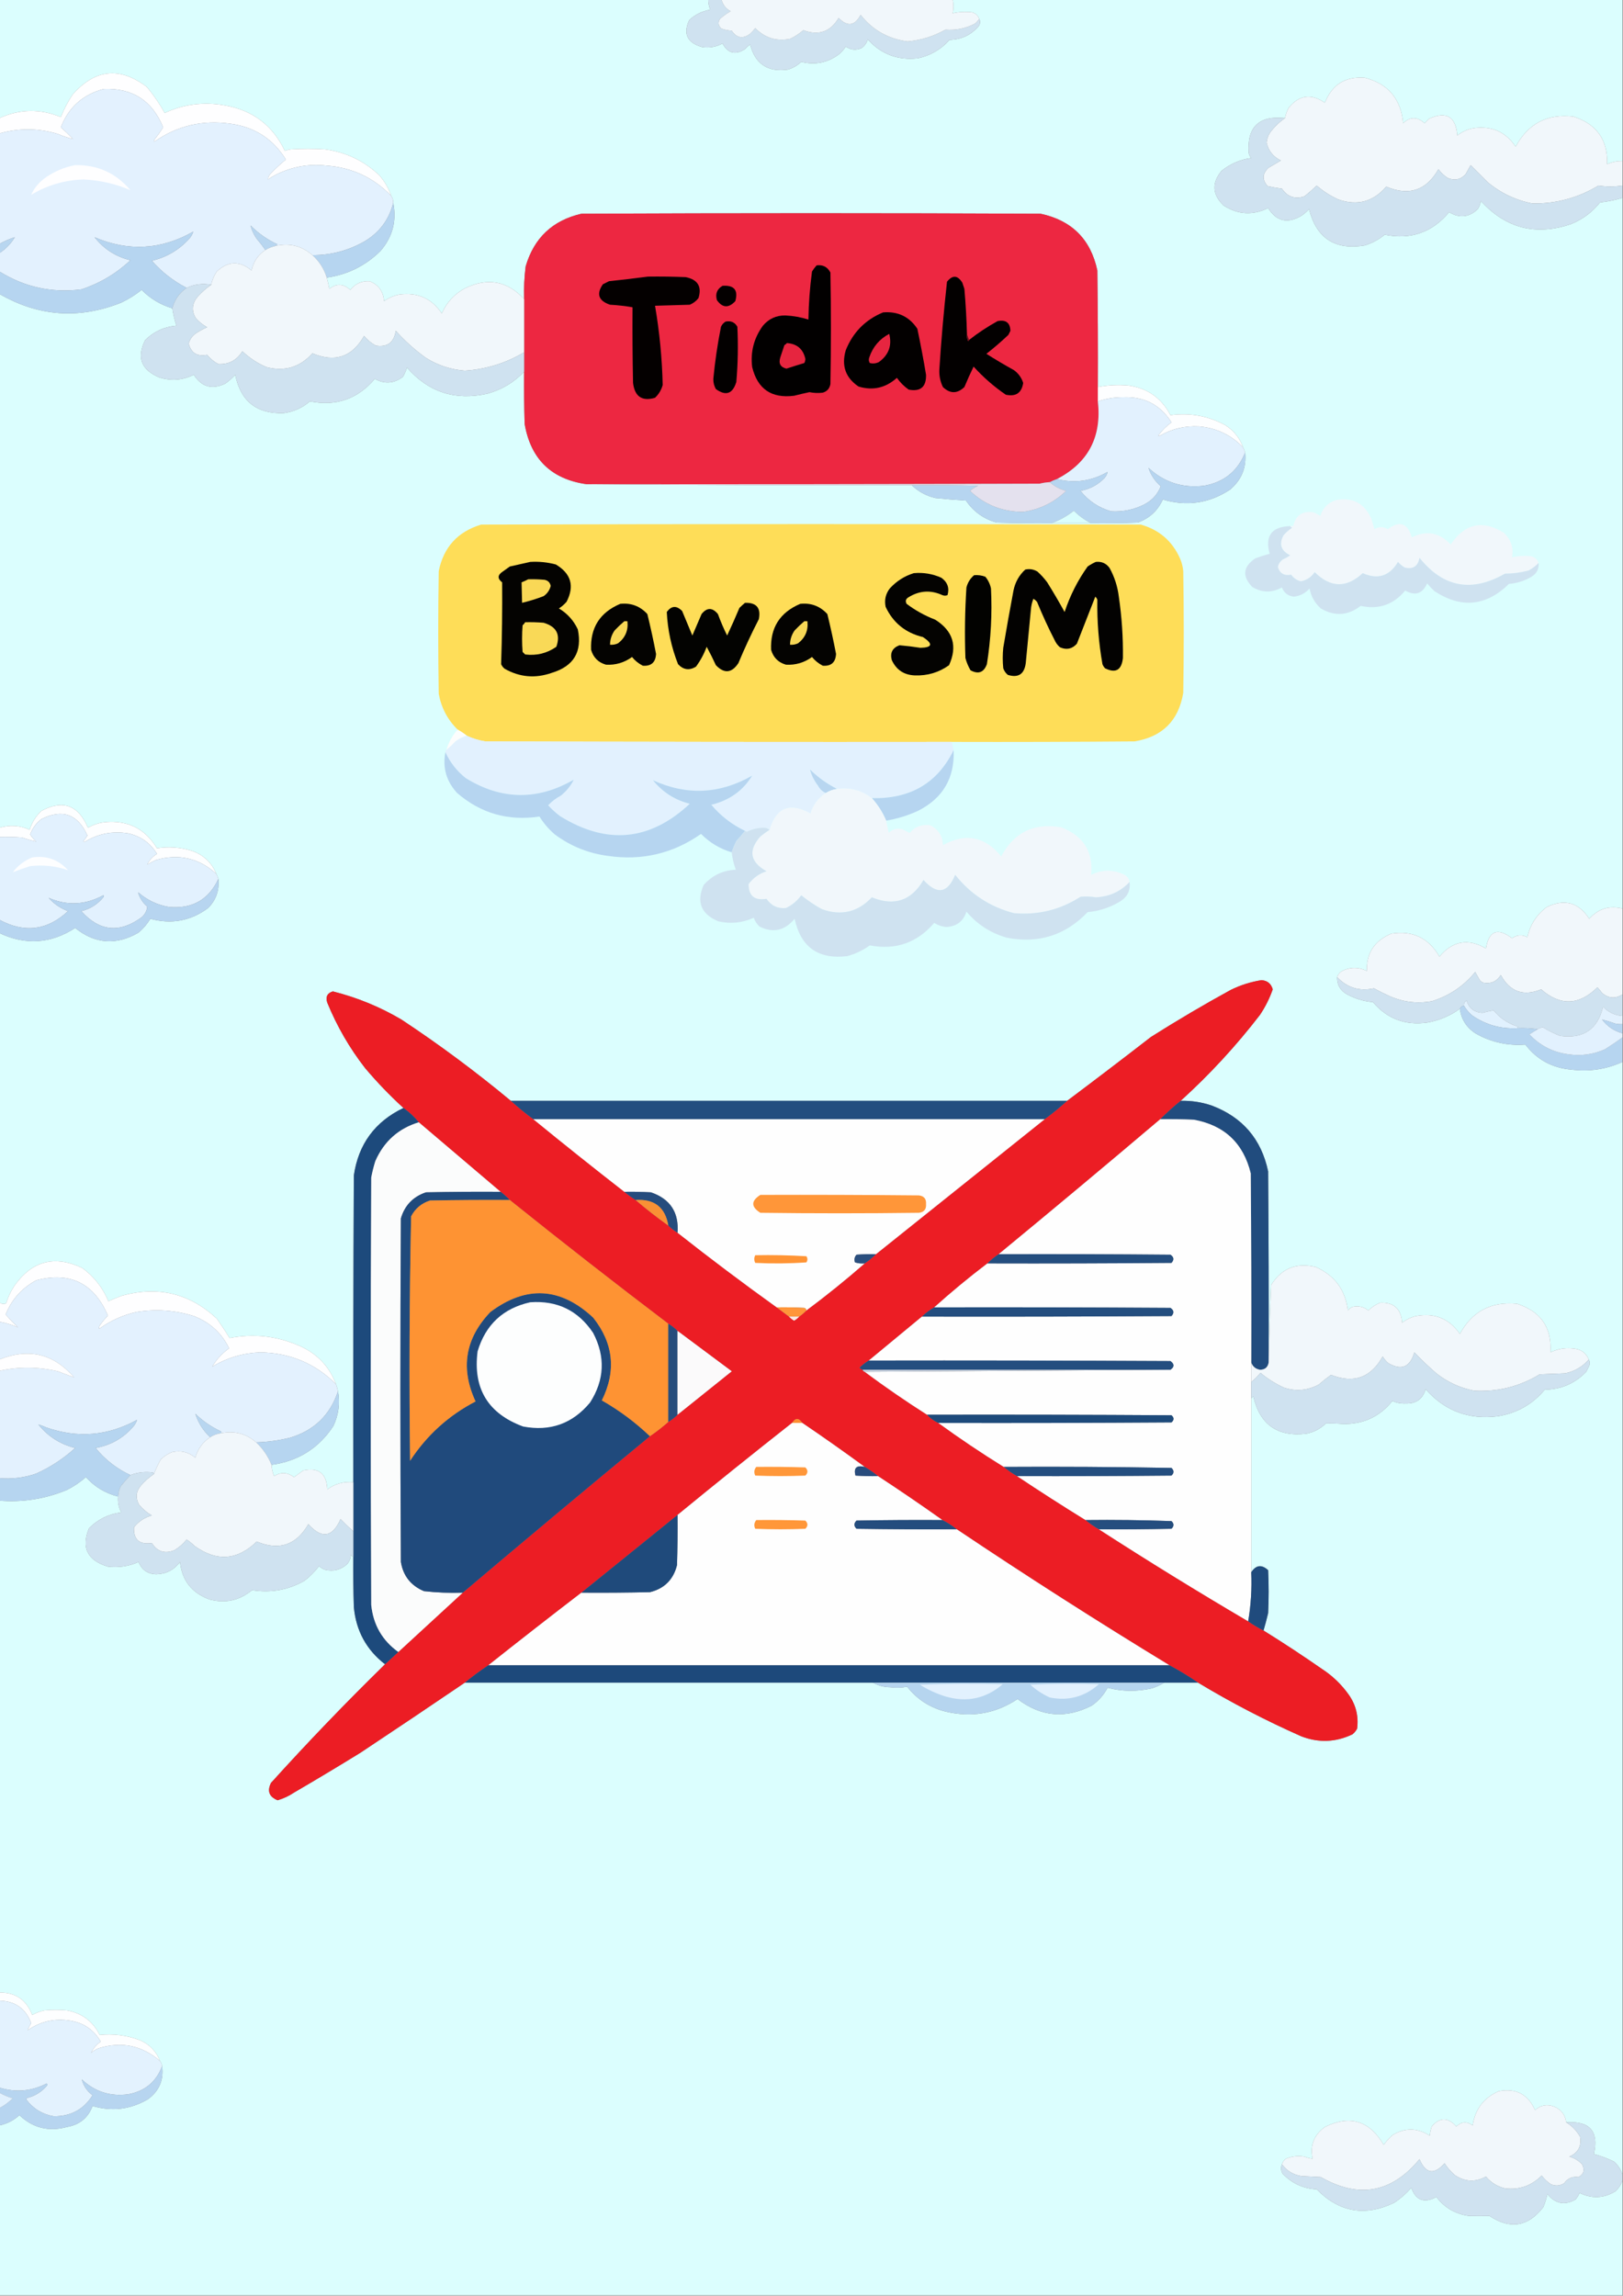 <?xml version="1.0" encoding="UTF-8"?>
<!DOCTYPE svg PUBLIC "-//W3C//DTD SVG 1.1//EN" "http://www.w3.org/Graphics/SVG/1.1/DTD/svg11.dtd">
<svg xmlns="http://www.w3.org/2000/svg" version="1.1" width="1587px" height="2245px" style="shape-rendering:geometricPrecision; text-rendering:geometricPrecision; image-rendering:optimizeQuality; fill-rule:evenodd; clip-rule:evenodd" xmlns:xlink="http://www.w3.org/1999/xlink">
<rect width="100%" height="100%" fill="#808080" stroke="none"/>
<g><path style="opacity:1" fill="#dbfefe" d="M -0.5,-0.5 C 230.5,-0.5 461.5,-0.5 692.5,-0.5C 692.531,2.959 693.198,6.292 694.5,9.5C 686.654,10.84 679.82,14.174 674,19.5C 667.666,33.008 671.833,41.841 686.5,46C 693.553,47.071 700.22,45.904 706.5,42.5C 711.743,52.247 719.076,54.081 728.5,48C 730.017,46.315 731.684,44.815 733.5,43.5C 738.491,62.667 750.824,70.834 770.5,68C 775.455,66.524 779.788,64.024 783.5,60.5C 796.978,63.883 809.311,61.383 820.5,53C 823.04,50.795 825.207,48.295 827,45.5C 831.789,48.92 836.956,49.42 842.5,47C 845.474,44.859 847.474,42.025 848.5,38.5C 861.522,52.995 877.856,59.162 897.5,57C 909.78,54.36 920.113,48.36 928.5,39C 940.125,38.695 949.625,34.195 957,25.5C 958.598,23.105 958.764,20.772 957.5,18.5C 956.342,15.178 954.008,13.012 950.5,12C 944.009,11.251 937.676,11.585 931.5,13C 932.586,8.556 932.586,4.056 931.5,-0.5C 1149.83,-0.5 1368.17,-0.5 1586.5,-0.5C 1586.5,52.167 1586.5,104.833 1586.5,157.5C 1581.28,157.388 1576.28,158.388 1571.5,160.5C 1572.22,136.791 1561.22,121.291 1538.5,114C 1513,111.002 1494.16,120.835 1482,143.5C 1472.94,129.722 1460.11,123.555 1443.5,125C 1436.59,125.709 1430.42,128.209 1425,132.5C 1423.49,113.96 1414.32,108.46 1397.5,116C 1396,117.5 1394.5,119 1393,120.5C 1385.85,114.013 1378.85,114.013 1372,120.5C 1369.91,96.778 1357.41,81.945 1334.5,76C 1315.41,74.607 1302.41,82.773 1295.5,100.5C 1282.09,91.223 1270.26,92.89 1260,105.5C 1258.31,108.776 1257.14,112.109 1256.5,115.5C 1231.06,112.777 1219.22,124.111 1221,149.5C 1221.36,151.421 1222.19,153.088 1223.5,154.5C 1212.65,156.055 1202.99,160.222 1194.5,167C 1184.63,178.979 1185.3,190.313 1196.5,201C 1210.45,209.98 1224.95,210.814 1240,203.5C 1248.23,216.549 1259.07,219.049 1272.5,211C 1275.28,209.188 1277.78,207.021 1280,204.5C 1287.28,233.054 1305.44,244.888 1334.5,240C 1341.73,237.756 1348.23,234.256 1354,229.5C 1379.38,234.707 1400.38,227.373 1417,207.5C 1427.13,213.601 1436.46,212.601 1445,204.5C 1446.56,202.043 1447.56,199.376 1448,196.5C 1472.4,223.381 1501.9,230.881 1536.5,219C 1547.7,214.409 1557.03,207.409 1564.5,198C 1571.99,197.115 1579.33,195.615 1586.5,193.5C 1586.5,425.167 1586.5,656.833 1586.5,888.5C 1573.65,885.285 1562.81,888.618 1554,898.5C 1543.61,882.444 1529.78,878.611 1512.5,887C 1502.54,894.414 1496.2,904.247 1493.5,916.5C 1488.39,913.758 1483.39,914.092 1478.5,917.5C 1464.3,906.856 1455.8,910.19 1453,927.5C 1435.6,917.398 1420.43,920.065 1407.5,935.5C 1396.95,917.222 1381.28,909.722 1360.5,913C 1344.02,919.846 1336.02,932.012 1336.5,949.5C 1328.05,945.398 1319.71,945.564 1311.5,950C 1309.54,951.451 1308.2,953.284 1307.5,955.5C 1307.25,962.752 1310.25,968.252 1316.5,972C 1324.59,976.522 1333.25,979.189 1342.5,980C 1356.38,996.299 1374.05,1002.97 1395.5,1000C 1407.29,997.934 1417.95,993.434 1427.5,986.5C 1428.91,997.146 1434.25,1005.31 1443.5,1011C 1458.4,1019.28 1474.4,1022.78 1491.5,1021.5C 1502.78,1036.23 1517.78,1044.4 1536.5,1046C 1553.94,1048.2 1570.61,1045.7 1586.5,1038.5C 1586.5,1401.17 1586.5,1763.83 1586.5,2126.5C 1584.95,2121.75 1582.29,2117.59 1578.5,2114C 1572.09,2110.81 1565.42,2108.31 1558.5,2106.5C 1563.58,2084.24 1554.58,2073.9 1531.5,2075.5C 1530.5,2068 1526.5,2062.84 1519.5,2060C 1512.64,2057.46 1506.47,2058.62 1501,2063.5C 1494.18,2048 1482.34,2041.84 1465.5,2045C 1450.86,2051.42 1442.36,2062.58 1440,2078.5C 1434.36,2074.33 1429.02,2074.67 1424,2079.5C 1415.84,2070.32 1407.84,2070.32 1400,2079.5C 1399.01,2082.42 1398.35,2085.42 1398,2088.5C 1385.97,2080.69 1373.8,2080.52 1361.5,2088C 1358.3,2090.87 1355.46,2094.04 1353,2097.5C 1339.11,2073.78 1319.94,2067.95 1295.5,2080C 1284.74,2087.83 1280.74,2098.17 1283.5,2111C 1280.82,2110.78 1278.15,2110.11 1275.5,2109C 1269.28,2107.94 1263.28,2108.61 1257.5,2111C 1255.54,2112.45 1254.2,2114.28 1253.5,2116.5C 1252.3,2119.41 1252.47,2122.41 1254,2125.5C 1263.05,2135.08 1274.21,2140.25 1287.5,2141C 1309.57,2163.44 1334.9,2167.78 1363.5,2154C 1369.64,2149.85 1375.14,2145.02 1380,2139.5C 1384.5,2151.82 1392.67,2154.82 1404.5,2148.5C 1412.55,2159.01 1423.21,2165.18 1436.5,2167C 1443.17,2167.12 1449.84,2167.12 1456.5,2167C 1476.65,2180.44 1494.15,2177.6 1509,2158.5C 1510.8,2154.32 1512.13,2149.98 1513,2145.5C 1520.69,2155.15 1529.85,2156.98 1540.5,2151C 1542.21,2149.07 1543.55,2146.91 1544.5,2144.5C 1556.5,2150.31 1568.17,2149.81 1579.5,2143C 1582.74,2140 1585.07,2136.5 1586.5,2132.5C 1586.5,2169.83 1586.5,2207.17 1586.5,2244.5C 1057.5,2244.5 528.5,2244.5 -0.5,2244.5C -0.5,2189.17 -0.5,2133.83 -0.5,2078.5C 6.891,2076.89 13.391,2073.55 19,2068.5C 32.23,2081.02 47.73,2084.85 65.5,2080C 77.866,2077.85 86.199,2071.02 90.5,2059.5C 109.406,2065.09 127.406,2062.92 144.5,2053C 155.588,2044.99 160.254,2034.15 158.5,2020.5C 158.204,2018.6 157.537,2016.93 156.5,2015.5C 152.777,2005.94 146.11,1999.11 136.5,1995C 123.884,1990.3 110.884,1988.63 97.5,1990C 90.894,1976.74 80.228,1968.74 65.5,1966C 58.167,1965.33 50.833,1965.33 43.5,1966C 39.267,1966.89 35.267,1968.39 31.5,1970.5C 25.862,1955.69 15.196,1948.36 -0.5,1948.5C -0.5,1788.17 -0.5,1627.83 -0.5,1467.5C 22.372,1469.3 44.372,1465.8 65.5,1457C 72.213,1453.62 78.38,1449.45 84,1444.5C 92.556,1454.03 103.056,1460.36 115.5,1463.5C 115.015,1469 116.015,1474.16 118.5,1479C 106.171,1480.58 95.671,1485.75 87,1494.5C 79.23,1513.47 85.397,1525.97 105.5,1532C 115.909,1533.21 125.909,1531.71 135.5,1527.5C 138.683,1535.34 144.517,1539.34 153,1539.5C 162.596,1539.2 170.262,1535.2 176,1527.5C 177.971,1545.48 187.471,1557.65 204.5,1564C 220.13,1568.26 234.13,1565.26 246.5,1555C 264.576,1557.93 281.576,1554.93 297.5,1546C 303,1541.83 307.833,1537 312,1531.5C 313.579,1533.04 315.413,1534.21 317.5,1535C 325.934,1537.06 333.267,1535.23 339.5,1529.5C 341.717,1526.93 342.884,1523.93 343,1520.5C 343.708,1521.38 344.542,1522.05 345.5,1522.5C 345.333,1538.84 345.5,1555.17 346,1571.5C 348.108,1594.73 358.274,1613.39 376.5,1627.5C 338.135,1665.03 300.969,1703.7 265,1743.5C 260.991,1751.49 263.157,1757.15 271.5,1760.5C 277.221,1758.81 282.554,1756.31 287.5,1753C 309.332,1740.25 330.999,1727.25 352.5,1714C 386.672,1691.31 420.672,1668.48 454.5,1645.5C 587.5,1645.5 720.5,1645.5 853.5,1645.5C 858.678,1648.38 864.345,1649.88 870.5,1650C 876.028,1650.71 881.528,1650.55 887,1649.5C 898.138,1663.49 912.638,1671.99 930.5,1675C 953.924,1679.13 975.424,1674.63 995,1661.5C 1017.72,1678.88 1041.88,1681.04 1067.5,1668C 1074.12,1663.39 1079.29,1657.55 1083,1650.5C 1097.42,1654.23 1111.92,1654.39 1126.5,1651C 1130.81,1649.63 1134.81,1647.79 1138.5,1645.5C 1149.5,1645.5 1160.5,1645.5 1171.5,1645.5C 1203.98,1665.07 1237.64,1682.57 1272.5,1698C 1289.49,1704.51 1306.16,1703.84 1322.5,1696C 1324.38,1694.46 1325.88,1692.62 1327,1690.5C 1328.58,1678.5 1325.92,1667.5 1319,1657.5C 1311.79,1647.29 1302.96,1638.79 1292.5,1632C 1273.78,1618.98 1254.78,1606.48 1235.5,1594.5C 1237.15,1588.89 1238.65,1583.23 1240,1577.5C 1240.67,1563.5 1240.67,1549.5 1240,1535.5C 1233.68,1529.73 1228.18,1530.4 1223.5,1537.5C 1223.5,1480.83 1223.5,1424.17 1223.5,1367.5C 1224.15,1366.91 1224.82,1366.24 1225.5,1365.5C 1231.91,1393.21 1249.25,1405.37 1277.5,1402C 1284.83,1400.5 1291.17,1397.17 1296.5,1392C 1302.15,1391.87 1307.82,1392.04 1313.5,1392.5C 1333.27,1392.78 1349.27,1385.28 1361.5,1370C 1365.46,1371.87 1369.8,1372.71 1374.5,1372.5C 1384.65,1372.85 1391.15,1368.18 1394,1358.5C 1412.66,1379.73 1436.16,1388.57 1464.5,1385C 1483.18,1382 1498.51,1373.34 1510.5,1359C 1526.55,1358.72 1540.05,1352.88 1551,1341.5C 1552,1339.5 1553,1337.5 1554,1335.5C 1554.79,1333.29 1554.62,1331.29 1553.5,1329.5C 1551.19,1323.66 1546.86,1320.16 1540.5,1319C 1531.91,1317.61 1523.75,1318.78 1516,1322.5C 1517.56,1298.36 1506.73,1282.53 1483.5,1275C 1458.19,1272.49 1439.52,1282.32 1427.5,1304.5C 1417.09,1289.41 1402.76,1283.58 1384.5,1287C 1379.54,1288.23 1375.04,1290.4 1371,1293.5C 1370.03,1279.85 1362.86,1273.35 1349.5,1274C 1345.12,1275.73 1341.28,1278.23 1338,1281.5C 1333.42,1277.88 1328.25,1276.71 1322.5,1278C 1320.71,1278.78 1319.21,1279.95 1318,1281.5C 1315.45,1261.3 1304.95,1247.13 1286.5,1239C 1267.74,1234.47 1253.24,1240.31 1243,1256.5C 1241.87,1281.95 1241.04,1307.29 1240.5,1332.5C 1240.67,1270.17 1240.5,1207.83 1240,1145.5C 1233.34,1113.84 1214.84,1092.34 1184.5,1081C 1174.75,1077.75 1164.75,1076.25 1154.5,1076.5C 1182.85,1050.79 1208.68,1022.79 1232,992.5C 1237.22,984.719 1241.39,976.386 1244.5,967.5C 1242.92,961.916 1239.25,958.916 1233.5,958.5C 1223.04,960.154 1213.04,963.32 1203.5,968C 1176.98,982.536 1150.98,997.87 1125.5,1014C 1098.29,1035.09 1070.95,1055.93 1043.5,1076.5C 862.167,1076.5 680.833,1076.5 499.5,1076.5C 465.29,1048.06 429.623,1021.56 392.5,997C 371.513,984.614 349.18,975.447 325.5,969.5C 320.003,971.158 318.17,974.825 320,980.5C 329.441,1003.58 341.774,1024.92 357,1044.5C 368.666,1058.33 381.166,1071.33 394.5,1083.5C 366.622,1096.88 350.455,1118.88 346,1149.5C 345.5,1249.5 345.333,1349.5 345.5,1449.5C 336.079,1448.65 327.579,1450.98 320,1456.5C 319.391,1440.87 311.558,1434.71 296.5,1438C 293.5,1440.17 290.5,1442.33 287.5,1444.5C 281.152,1439.68 274.652,1439.35 268,1443.5C 266.531,1440.04 265.697,1436.37 265.5,1432.5C 291.533,1428.93 311.7,1416.26 326,1394.5C 331.092,1383.62 332.592,1372.29 330.5,1360.5C 329.985,1358.11 329.319,1355.77 328.5,1353.5C 321.83,1335.99 309.83,1323.49 292.5,1316C 270.661,1306.43 247.994,1303.93 224.5,1308.5C 220.563,1302.05 216.397,1295.72 212,1289.5C 185.521,1264.84 154.687,1257.34 119.5,1267C 114.903,1268.64 110.403,1270.48 106,1272.5C 100.47,1259.24 91.97,1248.41 80.5,1240C 53.439,1227.14 31.273,1232.97 14,1257.5C 10.53,1262.77 7.864,1268.44 6,1274.5C 3.701,1275.58 1.534,1275.25 -0.5,1273.5C -0.5,1153.17 -0.5,1032.83 -0.5,912.5C 25.104,924.539 49.771,922.872 73.5,907.5C 93.07,923.16 113.737,924.66 135.5,912C 140.107,908.067 143.94,903.567 147,898.5C 167.65,904.113 186.484,900.613 203.5,888C 211.294,880.121 214.627,870.621 213.5,859.5C 212.976,857.694 212.309,856.028 211.5,854.5C 206.946,843.45 198.946,835.95 187.5,832C 176.348,828.525 165.015,827.692 153.5,829.5C 141.941,810.387 124.941,801.887 102.5,804C 96.592,804.684 91.092,806.517 86,809.5C 76.597,787.259 61.431,781.759 40.5,793C 35.026,798.108 31.193,804.275 29,811.5C 19.444,807.086 9.611,806.419 -0.5,809.5C -0.5,635.5 -0.5,461.5 -0.5,287.5C 37.664,309.541 77.331,312.374 118.5,296C 125.671,292.584 132.338,288.418 138.5,283.5C 146.975,292.07 156.975,298.07 168.5,301.5C 169.358,307.265 170.691,312.931 172.5,318.5C 160.648,319.51 150.481,324.176 142,332.5C 133.431,349.353 137.931,361.52 155.5,369C 167.145,372.763 178.478,371.93 189.5,366.5C 197.191,378.508 207.524,381.342 220.5,375C 223.965,372.537 227.131,369.704 230,366.5C 235.298,392.474 251.131,404.974 277.5,404C 287.207,402.661 295.707,398.828 303,392.5C 328.535,397.6 349.702,390.267 366.5,370.5C 376.074,375.823 385.241,375.157 394,368.5C 395.608,365.618 396.941,362.618 398,359.5C 418.941,383.53 445.108,392.03 476.5,385C 490.55,381.147 502.55,373.98 512.5,363.5C 512.333,380.503 512.5,397.503 513,414.5C 518.906,448.908 539.073,468.574 573.5,473.5C 679.332,474.499 785.332,474.833 891.5,474.5C 897.919,480.714 905.586,484.881 914.5,487C 924.47,488.033 934.47,488.866 944.5,489.5C 951.823,500.312 961.823,507.479 974.5,511C 992.497,511.5 1010.5,511.667 1028.5,511.5C 1041.17,511.5 1053.83,511.5 1066.5,511.5C 1081.84,511.667 1097.17,511.5 1112.5,511C 1123.88,506.957 1132.04,499.457 1137,488.5C 1160.35,495.428 1182.18,492.261 1202.5,479C 1214,469.499 1219,457.332 1217.5,442.5C 1216.98,440.694 1216.31,439.028 1215.5,437.5C 1212.33,428.485 1206.67,421.319 1198.5,416C 1181.62,406.731 1163.62,403.397 1144.5,406C 1135.84,389.352 1122.17,379.686 1103.5,377C 1093.41,376.08 1083.41,376.58 1073.5,378.5C 1073.67,340.499 1073.5,302.499 1073,264.5C 1066.51,234.013 1048.01,215.513 1017.5,209C 867.833,208.333 718.167,208.333 568.5,209C 540.305,215.527 522.139,232.694 514,260.5C 512.656,271.118 512.156,281.784 512.5,292.5C 495.994,274.588 476.661,271.088 454.5,282C 444.196,287.635 436.696,295.802 432,306.5C 422.107,291.809 408.274,285.642 390.5,288C 385.013,289.078 380.013,291.244 375.5,294.5C 374.854,285.019 370.187,278.519 361.5,275C 353.709,274.562 347.376,277.395 342.5,283.5C 335.867,277.312 329.034,276.979 322,282.5C 321.351,278.75 320.518,275.083 319.5,271.5C 339.912,268.544 357.412,259.877 372,245.5C 383.866,231.756 388.033,216.089 384.5,198.5C 384.59,195.848 383.924,193.515 382.5,191.5C 379.973,184.116 376.139,177.449 371,171.5C 356.012,157.258 338.179,148.758 317.5,146C 306.5,145.333 295.5,145.333 284.5,146C 282.444,146.311 280.444,146.811 278.5,147.5C 266.639,122.545 246.972,107.712 219.5,103C 199.191,99.358 179.691,101.858 161,110.5C 156.041,101.422 150.208,92.922 143.5,85C 117.166,64.982 92.999,67.482 71,92.5C 66.382,99.401 62.549,106.734 59.5,114.5C 39.319,106.177 19.319,106.51 -0.5,115.5C -0.5,76.833 -0.5,38.167 -0.5,-0.5 Z"/></g>
<g><path style="opacity:1" fill="#cfe2f0" d="M 692.5,-0.5 C 696.833,-0.5 701.167,-0.5 705.5,-0.5C 706.757,4.602 709.757,8.435 714.5,11C 710.722,13.112 707.222,15.612 704,18.5C 701.846,22.058 702.346,25.225 705.5,28C 708.711,29.153 712.044,29.82 715.5,30C 720.442,37.268 726.442,38.268 733.5,33C 735.351,31.316 737.018,29.483 738.5,27.5C 748.026,37.108 759.359,40.608 772.5,38C 777.239,35.757 781.572,32.923 785.5,29.5C 800.512,35.109 812.012,31.109 820,17.5C 828.705,26.369 835.871,25.369 841.5,14.5C 853.255,29.381 868.589,38.047 887.5,40.5C 900.69,39.288 913.023,35.455 924.5,29C 934.776,29.759 944.442,27.759 953.5,23C 955.041,21.629 956.375,20.129 957.5,18.5C 958.764,20.772 958.598,23.105 957,25.5C 949.625,34.195 940.125,38.695 928.5,39C 920.113,48.36 909.78,54.36 897.5,57C 877.856,59.162 861.522,52.995 848.5,38.5C 847.474,42.025 845.474,44.859 842.5,47C 836.956,49.42 831.789,48.92 827,45.5C 825.207,48.295 823.04,50.795 820.5,53C 809.311,61.383 796.978,63.883 783.5,60.5C 779.788,64.024 775.455,66.524 770.5,68C 750.824,70.834 738.491,62.667 733.5,43.5C 731.684,44.815 730.017,46.315 728.5,48C 719.076,54.081 711.743,52.247 706.5,42.5C 700.22,45.904 693.553,47.071 686.5,46C 671.833,41.841 667.666,33.008 674,19.5C 679.82,14.174 686.654,10.84 694.5,9.5C 693.198,6.292 692.531,2.959 692.5,-0.5 Z"/></g>
<g><path style="opacity:1" fill="#f1f7fb" d="M 705.5,-0.5 C 780.833,-0.5 856.167,-0.5 931.5,-0.5C 932.586,4.056 932.586,8.556 931.5,13C 937.676,11.585 944.009,11.251 950.5,12C 954.008,13.012 956.342,15.178 957.5,18.5C 956.375,20.129 955.041,21.629 953.5,23C 944.442,27.759 934.776,29.759 924.5,29C 913.023,35.455 900.69,39.288 887.5,40.5C 868.589,38.047 853.255,29.381 841.5,14.5C 835.871,25.369 828.705,26.369 820,17.5C 812.012,31.109 800.512,35.109 785.5,29.5C 781.572,32.923 777.239,35.757 772.5,38C 759.359,40.608 748.026,37.108 738.5,27.5C 737.018,29.483 735.351,31.316 733.5,33C 726.442,38.268 720.442,37.268 715.5,30C 712.044,29.82 708.711,29.153 705.5,28C 702.346,25.225 701.846,22.058 704,18.5C 707.222,15.612 710.722,13.112 714.5,11C 709.757,8.435 706.757,4.602 705.5,-0.5 Z"/></g>
<g><path style="opacity:1" fill="#fefeff" d="M 382.5,191.5 C 365.355,173.716 344.355,163.882 319.5,162C 305.402,160.32 291.736,161.987 278.5,167C 272.639,169.18 267.139,172.013 262,175.5C 262.044,173.721 262.711,172.055 264,170.5C 268.865,165.3 274.032,160.467 279.5,156C 267.059,135.915 249.059,124.249 225.5,121C 198.291,117.039 173.458,122.873 151,138.5C 150.333,137.833 150.333,137.167 151,136.5C 154.092,132.636 156.926,128.636 159.5,124.5C 148.922,98.417 129.589,85.917 101.5,87C 81.132,92.353 67.132,104.853 59.5,124.5C 63.625,128.123 67.625,131.957 71.5,136C 66.474,134.769 61.474,133.102 56.5,131C 37.552,125.24 18.552,125.073 -0.5,130.5C -0.5,125.5 -0.5,120.5 -0.5,115.5C 19.319,106.51 39.319,106.177 59.5,114.5C 62.549,106.734 66.382,99.401 71,92.5C 92.999,67.482 117.166,64.982 143.5,85C 150.208,92.922 156.041,101.422 161,110.5C 179.691,101.858 199.191,99.358 219.5,103C 246.972,107.712 266.639,122.545 278.5,147.5C 280.444,146.811 282.444,146.311 284.5,146C 295.5,145.333 306.5,145.333 317.5,146C 338.179,148.758 356.012,157.258 371,171.5C 376.139,177.449 379.973,184.116 382.5,191.5 Z"/></g>
<g><path style="opacity:1" fill="#f1f7fb" d="M 1586.5,157.5 C 1586.5,165.5 1586.5,173.5 1586.5,181.5C 1578.66,182.678 1570.83,182.678 1563,181.5C 1543.17,193.444 1521.67,199.277 1498.5,199C 1482,195.749 1467.33,188.749 1454.5,178C 1449,172.5 1443.5,167 1438,161.5C 1436.33,164.5 1434.67,167.5 1433,170.5C 1428.08,175.72 1422.25,176.887 1415.5,174C 1412.02,171.688 1409.02,168.854 1406.5,165.5C 1394.66,186.279 1377.66,191.945 1355.5,182.5C 1342.68,197.383 1327.02,201.55 1308.5,195C 1300.83,191.486 1293.83,186.986 1287.5,181.5C 1283.65,185.186 1279.65,188.686 1275.5,192C 1266.29,195.03 1258.96,192.53 1253.5,184.5C 1248.76,183.886 1244.09,183.053 1239.5,182C 1233.95,175.708 1234.28,169.708 1240.5,164C 1244.5,161.667 1248.5,159.333 1252.5,157C 1244.98,153.33 1240.32,147.497 1238.5,139.5C 1238.8,135.886 1239.97,132.552 1242,129.5C 1246.15,124.03 1250.99,119.363 1256.5,115.5C 1257.14,112.109 1258.31,108.776 1260,105.5C 1270.26,92.89 1282.09,91.223 1295.5,100.5C 1302.41,82.773 1315.41,74.607 1334.5,76C 1357.41,81.945 1369.91,96.778 1372,120.5C 1378.85,114.013 1385.85,114.013 1393,120.5C 1394.5,119 1396,117.5 1397.5,116C 1414.32,108.46 1423.49,113.96 1425,132.5C 1430.42,128.209 1436.59,125.709 1443.5,125C 1460.11,123.555 1472.94,129.722 1482,143.5C 1494.16,120.835 1513,111.002 1538.5,114C 1561.22,121.291 1572.22,136.791 1571.5,160.5C 1576.28,158.388 1581.28,157.388 1586.5,157.5 Z"/></g>
<g><path style="opacity:1" fill="#e3f1fe" d="M 382.5,191.5 C 383.924,193.515 384.59,195.848 384.5,198.5C 380.32,214.847 370.987,227.347 356.5,236C 340.606,245.055 323.606,249.555 305.5,249.5C 295.145,240.424 283.145,237.424 269.5,240.5C 269.918,239.778 270.584,239.278 271.5,239C 261.531,234.434 252.697,228.268 245,220.5C 246.134,225.11 248.134,229.443 251,233.5C 254.049,237.043 256.882,240.709 259.5,244.5C 252.274,249.274 247.774,255.941 246,264.5C 234.357,254.879 223.024,255.212 212,265.5C 209.288,269.472 207.454,273.806 206.5,278.5C 198.189,276.91 190.189,277.91 182.5,281.5C 169.568,274.85 158.234,266.016 148.5,255C 162.902,251.592 175.069,244.425 185,233.5C 186.919,231.309 188.253,228.976 189,226.5C 157.677,244.309 125.511,246.143 92.5,232C 101.485,243.503 113.151,251.003 127.5,254.5C 113.639,267.513 97.639,277.013 79.5,283C 50.705,286.633 24.038,280.8 -0.5,265.5C -0.5,259.5 -0.5,253.5 -0.5,247.5C 5.668,243.498 10.668,238.331 14.5,232C 9.353,233.567 4.353,235.734 -0.5,238.5C -0.5,202.5 -0.5,166.5 -0.5,130.5C 18.552,125.073 37.552,125.24 56.5,131C 61.474,133.102 66.474,134.769 71.5,136C 67.625,131.957 63.625,128.123 59.5,124.5C 67.132,104.853 81.132,92.353 101.5,87C 129.589,85.917 148.922,98.417 159.5,124.5C 156.926,128.636 154.092,132.636 151,136.5C 150.333,137.167 150.333,137.833 151,138.5C 173.458,122.873 198.291,117.039 225.5,121C 249.059,124.249 267.059,135.915 279.5,156C 274.032,160.467 268.865,165.3 264,170.5C 262.711,172.055 262.044,173.721 262,175.5C 267.139,172.013 272.639,169.18 278.5,167C 291.736,161.987 305.402,160.32 319.5,162C 344.355,163.882 365.355,173.716 382.5,191.5 Z"/></g>
<g><path style="opacity:1" fill="#cfe2f0" d="M 1256.5,115.5 C 1250.99,119.363 1246.15,124.03 1242,129.5C 1239.97,132.552 1238.8,135.886 1238.5,139.5C 1240.32,147.497 1244.98,153.33 1252.5,157C 1248.5,159.333 1244.5,161.667 1240.5,164C 1234.28,169.708 1233.95,175.708 1239.5,182C 1244.09,183.053 1248.76,183.886 1253.5,184.5C 1258.96,192.53 1266.29,195.03 1275.5,192C 1279.65,188.686 1283.65,185.186 1287.5,181.5C 1293.83,186.986 1300.83,191.486 1308.5,195C 1327.02,201.55 1342.68,197.383 1355.5,182.5C 1377.66,191.945 1394.66,186.279 1406.5,165.5C 1409.02,168.854 1412.02,171.688 1415.5,174C 1422.25,176.887 1428.08,175.72 1433,170.5C 1434.67,167.5 1436.33,164.5 1438,161.5C 1443.5,167 1449,172.5 1454.5,178C 1467.33,188.749 1482,195.749 1498.5,199C 1521.67,199.277 1543.17,193.444 1563,181.5C 1570.83,182.678 1578.66,182.678 1586.5,181.5C 1586.5,185.5 1586.5,189.5 1586.5,193.5C 1579.33,195.615 1571.99,197.115 1564.5,198C 1557.03,207.409 1547.7,214.409 1536.5,219C 1501.9,230.881 1472.4,223.381 1448,196.5C 1447.56,199.376 1446.56,202.043 1445,204.5C 1436.46,212.601 1427.13,213.601 1417,207.5C 1400.38,227.373 1379.38,234.707 1354,229.5C 1348.23,234.256 1341.73,237.756 1334.5,240C 1305.44,244.888 1287.28,233.054 1280,204.5C 1277.78,207.021 1275.28,209.188 1272.5,211C 1259.07,219.049 1248.23,216.549 1240,203.5C 1224.95,210.814 1210.45,209.98 1196.5,201C 1185.3,190.313 1184.63,178.979 1194.5,167C 1202.99,160.222 1212.65,156.055 1223.5,154.5C 1222.19,153.088 1221.36,151.421 1221,149.5C 1219.22,124.111 1231.06,112.777 1256.5,115.5 Z"/></g>
<g><path style="opacity:1" fill="#fefeff" d="M 73.5,161.5 C 95.45,161.089 113.45,169.256 127.5,186C 113.128,179.785 97.961,176.285 82,175.5C 63.487,176.014 46.321,181.014 30.5,190.5C 33.535,183.582 38.535,177.748 45.5,173C 54.109,167.189 63.443,163.355 73.5,161.5 Z"/></g>
<g><path style="opacity:1" fill="#b6d5f0" d="M 384.5,198.5 C 388.033,216.089 383.866,231.756 372,245.5C 357.412,259.877 339.912,268.544 319.5,271.5C 316.86,262.89 312.194,255.557 305.5,249.5C 323.606,249.555 340.606,245.055 356.5,236C 370.987,227.347 380.32,214.847 384.5,198.5 Z"/></g>
<g><path style="opacity:1" fill="#ed2741" d="M 1073.5,378.5 C 1073.5,383.167 1073.5,387.833 1073.5,392.5C 1077.45,427.288 1064.11,452.622 1033.5,468.5C 1031.01,469.323 1028.68,470.323 1026.5,471.5C 1023.13,471.674 1019.79,472.174 1016.5,473C 868.834,473.5 721.167,473.667 573.5,473.5C 539.073,468.574 518.906,448.908 513,414.5C 512.5,397.503 512.333,380.503 512.5,363.5C 512.5,357.167 512.5,350.833 512.5,344.5C 512.5,327.167 512.5,309.833 512.5,292.5C 512.156,281.784 512.656,271.118 514,260.5C 522.139,232.694 540.305,215.527 568.5,209C 718.167,208.333 867.833,208.333 1017.5,209C 1048.01,215.513 1066.51,234.013 1073,264.5C 1073.5,302.499 1073.67,340.499 1073.5,378.5 Z"/></g>
<g><path style="opacity:1" fill="#b8d6f0" d="M 269.5,240.5 C 265.948,241.276 262.614,242.609 259.5,244.5C 256.882,240.709 254.049,237.043 251,233.5C 248.134,229.443 246.134,225.11 245,220.5C 252.697,228.268 261.531,234.434 271.5,239C 270.584,239.278 269.918,239.778 269.5,240.5 Z"/></g>
<g><path style="opacity:1" fill="#b6d5f0" d="M 182.5,281.5 C 175.361,286.449 170.694,293.115 168.5,301.5C 156.975,298.07 146.975,292.07 138.5,283.5C 132.338,288.418 125.671,292.584 118.5,296C 77.331,312.374 37.664,309.541 -0.5,287.5C -0.5,280.167 -0.5,272.833 -0.5,265.5C 24.038,280.8 50.705,286.633 79.5,283C 97.639,277.013 113.639,267.513 127.5,254.5C 113.151,251.003 101.485,243.503 92.5,232C 125.511,246.143 157.677,244.309 189,226.5C 188.253,228.976 186.919,231.309 185,233.5C 175.069,244.425 162.902,251.592 148.5,255C 158.234,266.016 169.568,274.85 182.5,281.5 Z"/></g>
<g><path style="opacity:1" fill="#b8d6f0" d="M -0.5,247.5 C -0.5,244.5 -0.5,241.5 -0.5,238.5C 4.353,235.734 9.353,233.567 14.5,232C 10.668,238.331 5.668,243.498 -0.5,247.5 Z"/></g>
<g><path style="opacity:1" fill="#f1f7fb" d="M 305.5,249.5 C 312.194,255.557 316.86,262.89 319.5,271.5C 320.518,275.083 321.351,278.75 322,282.5C 329.034,276.979 335.867,277.312 342.5,283.5C 347.376,277.395 353.709,274.562 361.5,275C 370.187,278.519 374.854,285.019 375.5,294.5C 380.013,291.244 385.013,289.078 390.5,288C 408.274,285.642 422.107,291.809 432,306.5C 436.696,295.802 444.196,287.635 454.5,282C 476.661,271.088 495.994,274.588 512.5,292.5C 512.5,309.833 512.5,327.167 512.5,344.5C 494.649,355.116 475.315,361.116 454.5,362.5C 440.812,361.412 428.145,357.245 416.5,350C 405.72,342.221 395.887,333.387 387,323.5C 385.267,334.914 378.767,339.747 367.5,338C 363.084,335.588 359.251,332.422 356,328.5C 344.347,349.13 327.514,354.796 305.5,345.5C 293.306,359.134 278.306,363.634 260.5,359C 251.724,355.2 243.89,350.033 237,343.5C 231.523,352.319 223.69,356.486 213.5,356C 209.252,353.757 205.586,350.757 202.5,347C 192.86,348.862 186.86,345.196 184.5,336C 185.608,331.879 187.941,328.545 191.5,326C 195.007,323.746 198.673,321.746 202.5,320C 198.084,317.588 194.251,314.422 191,310.5C 187.224,303.376 187.891,296.709 193,290.5C 197.099,285.892 201.599,281.892 206.5,278.5C 207.454,273.806 209.288,269.472 212,265.5C 223.024,255.212 234.357,254.879 246,264.5C 247.774,255.941 252.274,249.274 259.5,244.5C 262.614,242.609 265.948,241.276 269.5,240.5C 283.145,237.424 295.145,240.424 305.5,249.5 Z"/></g>
<g><path style="opacity:1" fill="#020000" d="M 798.5,259.5 C 804.682,258.719 809.182,261.053 812,266.5C 812.667,302.833 812.667,339.167 812,375.5C 811.242,379.922 808.742,382.755 804.5,384C 800.151,384.536 795.818,384.369 791.5,383.5C 786.483,384.56 781.483,385.727 776.5,387C 754.4,389.797 740.734,380.464 735.5,359C 733.67,344.158 737.17,330.658 746,318.5C 751.754,311.693 759.087,308.36 768,308.5C 775.684,308.87 783.184,310.204 790.5,312.5C 790.719,296.765 791.886,281.098 794,265.5C 795.332,263.34 796.832,261.34 798.5,259.5 Z"/></g>
<g><path style="opacity:1" fill="#040000" d="M 633.5,270.5 C 645.838,270.333 658.171,270.5 670.5,271C 682.281,273.409 686.448,280.242 683,291.5C 680.76,294.402 677.927,296.569 674.5,298C 663.167,298.333 651.833,298.667 640.5,299C 644.899,324.614 647.399,350.447 648,376.5C 646.645,381.38 644.145,385.547 640.5,389C 627.833,392.701 620.667,387.868 619,374.5C 618.5,349.836 618.333,325.169 618.5,300.5C 611.228,299.227 603.895,298.394 596.5,298C 585.226,294.164 582.893,287.497 589.5,278C 591.5,277 593.5,276 595.5,275C 608.332,273.645 620.999,272.145 633.5,270.5 Z"/></g>
<g><path style="opacity:1" fill="#030000" d="M 945.5,326.5 C 945.192,328.924 945.526,331.257 946.5,333.5C 947.107,333.376 947.44,333.043 947.5,332.5C 956.29,325.598 965.624,319.432 975.5,314C 983.57,312.429 987.737,315.596 988,323.5C 987.333,324.833 986.667,326.167 986,327.5C 979.113,334.022 971.946,340.188 964.5,346C 973.335,351.585 982.335,356.919 991.5,362C 995.903,365.224 998.903,369.391 1000.5,374.5C 998.998,384.263 993.331,388.097 983.5,386C 971.971,378.13 961.471,368.964 952,358.5C 948.814,365.048 945.814,371.715 943,378.5C 936,385.167 929,385.167 922,378.5C 919.409,373.134 918.242,367.467 918.5,361.5C 920.337,332.773 922.837,304.106 926,275.5C 931.43,268.716 936.43,269.05 941,276.5C 941.667,278.5 942.333,280.5 943,282.5C 944.276,297.146 945.109,311.812 945.5,326.5 Z"/></g>
<g><path style="opacity:1" fill="#cfe2f0" d="M 206.5,278.5 C 201.599,281.892 197.099,285.892 193,290.5C 187.891,296.709 187.224,303.376 191,310.5C 194.251,314.422 198.084,317.588 202.5,320C 198.673,321.746 195.007,323.746 191.5,326C 187.941,328.545 185.608,331.879 184.5,336C 186.86,345.196 192.86,348.862 202.5,347C 205.586,350.757 209.252,353.757 213.5,356C 223.69,356.486 231.523,352.319 237,343.5C 243.89,350.033 251.724,355.2 260.5,359C 278.306,363.634 293.306,359.134 305.5,345.5C 327.514,354.796 344.347,349.13 356,328.5C 359.251,332.422 363.084,335.588 367.5,338C 378.767,339.747 385.267,334.914 387,323.5C 395.887,333.387 405.72,342.221 416.5,350C 428.145,357.245 440.812,361.412 454.5,362.5C 475.315,361.116 494.649,355.116 512.5,344.5C 512.5,350.833 512.5,357.167 512.5,363.5C 502.55,373.98 490.55,381.147 476.5,385C 445.108,392.03 418.941,383.53 398,359.5C 396.941,362.618 395.608,365.618 394,368.5C 385.241,375.157 376.074,375.823 366.5,370.5C 349.702,390.267 328.535,397.6 303,392.5C 295.707,398.828 287.207,402.661 277.5,404C 251.131,404.974 235.298,392.474 230,366.5C 227.131,369.704 223.965,372.537 220.5,375C 207.524,381.342 197.191,378.508 189.5,366.5C 178.478,371.93 167.145,372.763 155.5,369C 137.931,361.52 133.431,349.353 142,332.5C 150.481,324.176 160.648,319.51 172.5,318.5C 170.691,312.931 169.358,307.265 168.5,301.5C 170.694,293.115 175.361,286.449 182.5,281.5C 190.189,277.91 198.189,276.91 206.5,278.5 Z"/></g>
<g><path style="opacity:1" fill="#040000" d="M 706.5,279.5 C 717.861,278.686 722.028,283.686 719,294.5C 712.427,301.506 706.427,301.172 701,293.5C 699.268,287.314 701.101,282.647 706.5,279.5 Z"/></g>
<g><path style="opacity:1" fill="#030000" d="M 863.5,305.5 C 877.944,304.307 889.11,309.641 897,321.5C 900.157,336.449 902.99,351.449 905.5,366.5C 905.781,378.389 900.114,383.222 888.5,381C 884,377.833 880.167,374 877,369.5C 865.993,379.379 853.493,382.212 839.5,378C 826.759,369.428 822.593,357.595 827,342.5C 834.019,324.981 846.186,312.648 863.5,305.5 Z"/></g>
<g><path style="opacity:1" fill="#030000" d="M 709.5,314.5 C 714.635,313.426 718.468,315.093 721,319.5C 721.883,337.531 721.55,355.531 720,373.5C 716.452,385.178 709.786,387.512 700,380.5C 698.245,377.4 697.411,374.067 697.5,370.5C 699.132,353.375 701.632,336.375 705,319.5C 706.025,317.313 707.525,315.646 709.5,314.5 Z"/></g>
<g><path style="opacity:1" fill="#e72540" d="M 869.5,326.5 C 872.366,337.844 869.033,347.011 859.5,354C 856.634,355.457 853.634,355.79 850.5,355C 849.424,353.274 849.257,351.441 850,349.5C 853.484,339.189 859.984,331.523 869.5,326.5 Z"/></g>
<g><path style="opacity:1" fill="#65101b" d="M 945.5,326.5 C 946.167,328.5 946.833,330.5 947.5,332.5C 947.44,333.043 947.107,333.376 946.5,333.5C 945.526,331.257 945.192,328.924 945.5,326.5 Z"/></g>
<g><path style="opacity:1" fill="#e6253f" d="M 769.5,335.5 C 779.379,336.215 785.379,341.381 787.5,351C 787.441,352.436 787.108,353.769 786.5,355C 780.629,356.759 774.796,358.592 769,360.5C 763.124,359.088 761.124,355.422 763,349.5C 764.333,345.5 765.667,341.5 767,337.5C 767.995,336.934 768.828,336.267 769.5,335.5 Z"/></g>
<g><path style="opacity:1" fill="#fdfeff" d="M 1215.5,437.5 C 1203.9,425.368 1189.56,418.534 1172.5,417C 1158.53,416.242 1145.53,419.408 1133.5,426.5C 1133.17,426.333 1132.83,426.167 1132.5,426C 1136.17,421 1140.5,416.667 1145.5,413C 1134.5,395.764 1118.67,387.597 1098,388.5C 1089.6,388.476 1081.43,389.81 1073.5,392.5C 1073.5,387.833 1073.5,383.167 1073.5,378.5C 1083.41,376.58 1093.41,376.08 1103.5,377C 1122.17,379.686 1135.84,389.352 1144.5,406C 1163.62,403.397 1181.62,406.731 1198.5,416C 1206.67,421.319 1212.33,428.485 1215.5,437.5 Z"/></g>
<g><path style="opacity:1" fill="#e2f1fe" d="M 1215.5,437.5 C 1216.31,439.028 1216.98,440.694 1217.5,442.5C 1210.27,460.643 1196.93,471.476 1177.5,475C 1156.57,477.577 1138.4,471.743 1123,457.5C 1125.26,464.467 1129.26,470.467 1135,475.5C 1132.1,483.082 1126.93,488.916 1119.5,493C 1109.12,498.346 1098.12,500.68 1086.5,500C 1074.39,496.573 1064.39,489.906 1056.5,480C 1065.69,478.321 1073.53,474.154 1080,467.5C 1081.6,465.631 1082.6,463.631 1083,461.5C 1067.3,470.523 1050.8,472.856 1033.5,468.5C 1064.11,452.622 1077.45,427.288 1073.5,392.5C 1081.43,389.81 1089.6,388.476 1098,388.5C 1118.67,387.597 1134.5,395.764 1145.5,413C 1140.5,416.667 1136.17,421 1132.5,426C 1132.83,426.167 1133.17,426.333 1133.5,426.5C 1145.53,419.408 1158.53,416.242 1172.5,417C 1189.56,418.534 1203.9,425.368 1215.5,437.5 Z"/></g>
<g><path style="opacity:1" fill="#b6d5f0" d="M 1217.5,442.5 C 1219,457.332 1214,469.499 1202.5,479C 1182.18,492.261 1160.35,495.428 1137,488.5C 1132.04,499.457 1123.88,506.957 1112.5,511C 1097.17,511.5 1081.84,511.667 1066.5,511.5C 1060.45,508.378 1054.95,504.378 1050,499.5C 1043.43,504.697 1036.27,508.697 1028.5,511.5C 1010.5,511.667 992.497,511.5 974.5,511C 961.823,507.479 951.823,500.312 944.5,489.5C 934.47,488.866 924.47,488.033 914.5,487C 905.586,484.881 897.919,480.714 891.5,474.5C 913.169,474.333 934.836,474.5 956.5,475C 953.567,476.271 950.901,477.938 948.5,480C 962.999,493.74 980.332,500.573 1000.5,500.5C 1016.7,498.234 1030.7,491.401 1042.5,480C 1036.37,478.44 1031.04,475.607 1026.5,471.5C 1028.68,470.323 1031.01,469.323 1033.5,468.5C 1050.8,472.856 1067.3,470.523 1083,461.5C 1082.6,463.631 1081.6,465.631 1080,467.5C 1073.53,474.154 1065.69,478.321 1056.5,480C 1064.39,489.906 1074.39,496.573 1086.5,500C 1098.12,500.68 1109.12,498.346 1119.5,493C 1126.93,488.916 1132.1,483.082 1135,475.5C 1129.26,470.467 1125.26,464.467 1123,457.5C 1138.4,471.743 1156.57,477.577 1177.5,475C 1196.93,471.476 1210.27,460.643 1217.5,442.5 Z"/></g>
<g><path style="opacity:1" fill="#e4e1ee" d="M 1026.5,471.5 C 1031.04,475.607 1036.37,478.44 1042.5,480C 1030.7,491.401 1016.7,498.234 1000.5,500.5C 980.332,500.573 962.999,493.74 948.5,480C 950.901,477.938 953.567,476.271 956.5,475C 934.836,474.5 913.169,474.333 891.5,474.5C 785.332,474.833 679.332,474.499 573.5,473.5C 721.167,473.667 868.834,473.5 1016.5,473C 1019.79,472.174 1023.13,471.674 1026.5,471.5 Z"/></g>
<g><path style="opacity:1" fill="#f1f7fb" d="M 1504.5,550.5 C 1501.66,553.49 1498.32,555.99 1494.5,558C 1486.98,559.969 1479.31,560.969 1471.5,561C 1439.08,579.632 1411.24,574.465 1388,545.5C 1386.52,553.822 1381.69,556.988 1373.5,555C 1371.04,553.542 1368.87,551.709 1367,549.5C 1358.72,563.392 1347.22,567.059 1332.5,560.5C 1316.7,575.255 1301.04,574.922 1285.5,559.5C 1282.27,564.369 1277.77,567.369 1272,568.5C 1268,567.496 1264.84,565.33 1262.5,562C 1255.75,563.321 1251.42,560.821 1249.5,554.5C 1250.15,551.345 1251.82,548.845 1254.5,547C 1257,545.92 1259.33,544.586 1261.5,543C 1252.58,538.671 1250.41,532.171 1255,523.5C 1257.54,520.628 1260.37,518.128 1263.5,516C 1262.58,515.722 1261.92,515.222 1261.5,514.5C 1262.5,514.5 1263.5,514.5 1264.5,514.5C 1266.98,503.866 1273.64,499.366 1284.5,501C 1286.75,502.039 1288.91,503.206 1291,504.5C 1293.47,496.693 1298.64,491.526 1306.5,489C 1322.8,486.069 1334.3,492.236 1341,507.5C 1342,510.833 1343,514.167 1344,517.5C 1348.29,514.898 1352.62,514.898 1357,517.5C 1368.56,508.853 1376.39,511.52 1380.5,525.5C 1394.87,518.351 1407.54,520.684 1418.5,532.5C 1432.34,511.927 1449.67,508.093 1470.5,521C 1477.51,527.655 1480.17,535.655 1478.5,545C 1484.68,543.584 1491.01,543.251 1497.5,544C 1501.01,545.012 1503.34,547.178 1504.5,550.5 Z"/></g>
<g><path style="opacity:1" fill="#dafefe" d="M 1066.5,511.5 C 1053.83,511.5 1041.17,511.5 1028.5,511.5C 1036.27,508.697 1043.43,504.697 1050,499.5C 1054.95,504.378 1060.45,508.378 1066.5,511.5 Z"/></g>
<g><path style="opacity:1" fill="#fedd58" d="M 930.5,725.5 C 778.5,725.667 626.5,725.5 474.5,725C 468.211,724.017 462.211,722.183 456.5,719.5C 453.68,717.255 450.68,715.255 447.5,713.5C 437.674,703.852 431.507,692.185 429,678.5C 428.333,638.5 428.333,598.5 429,558.5C 433.756,535.076 447.589,519.91 470.5,513C 685.5,512.333 900.5,512.333 1115.5,513C 1133.64,518.144 1146.47,529.311 1154,546.5C 1155.62,550.347 1156.62,554.347 1157,558.5C 1157.67,598.167 1157.67,637.833 1157,677.5C 1152.52,704.652 1136.68,720.485 1109.5,725C 1049.83,725.5 990.168,725.667 930.5,725.5 Z"/></g>
<g><path style="opacity:1" fill="#cfe2f0" d="M 1261.5,514.5 C 1261.92,515.222 1262.58,515.722 1263.5,516C 1260.37,518.128 1257.54,520.628 1255,523.5C 1250.41,532.171 1252.58,538.671 1261.5,543C 1259.33,544.586 1257,545.92 1254.5,547C 1251.82,548.845 1250.15,551.345 1249.5,554.5C 1251.42,560.821 1255.75,563.321 1262.5,562C 1264.84,565.33 1268,567.496 1272,568.5C 1277.77,567.369 1282.27,564.369 1285.5,559.5C 1301.04,574.922 1316.7,575.255 1332.5,560.5C 1347.22,567.059 1358.72,563.392 1367,549.5C 1368.87,551.709 1371.04,553.542 1373.5,555C 1381.69,556.988 1386.52,553.822 1388,545.5C 1411.24,574.465 1439.08,579.632 1471.5,561C 1479.31,560.969 1486.98,559.969 1494.5,558C 1498.32,555.99 1501.66,553.49 1504.5,550.5C 1504.97,556.402 1502.63,560.902 1497.5,564C 1490.72,568.058 1483.38,570.391 1475.5,571C 1453.09,592.939 1428.76,595.273 1402.5,578C 1399.98,575.651 1397.65,573.151 1395.5,570.5C 1390.95,580.683 1383.79,583.017 1374,577.5C 1362.62,591.348 1348.12,596.348 1330.5,592.5C 1318.07,602.118 1305.07,602.951 1291.5,595C 1285.63,589.771 1281.97,583.271 1280.5,575.5C 1276.37,580.149 1271.2,582.815 1265,583.5C 1259.36,582.768 1255.53,579.768 1253.5,574.5C 1243.64,579.884 1233.97,579.718 1224.5,574C 1214.39,563.511 1215.39,554.178 1227.5,546C 1232.11,544.312 1236.78,542.812 1241.5,541.5C 1236.72,524.069 1243.39,515.069 1261.5,514.5 Z"/></g>
<g><path style="opacity:1" fill="#040301" d="M 518.5,549.5 C 526.988,548.989 535.321,549.822 543.5,552C 558.443,560.943 561.943,573.11 554,588.5C 551.795,591.04 549.295,593.207 546.5,595C 554.772,599.939 560.939,606.772 565,615.5C 569.473,637.379 560.973,651.546 539.5,658C 523.478,663.645 508.145,662.311 493.5,654C 491.951,652.786 490.785,651.286 490,649.5C 490.878,622.853 491.211,596.186 491,569.5C 486.283,565.84 486.449,562.34 491.5,559C 493.833,557.333 496.167,555.667 498.5,554C 505.29,552.445 511.957,550.945 518.5,549.5 Z"/></g>
<g><path style="opacity:1" fill="#030201" d="M 1071.5,549.5 C 1077.19,548.893 1081.69,550.893 1085,555.5C 1089.79,564.21 1092.79,573.543 1094,583.5C 1096.93,603.411 1098.26,623.411 1098,643.5C 1096.71,655.346 1090.87,658.68 1080.5,653.5C 1079.42,652.335 1078.58,651.002 1078,649.5C 1074.32,628.665 1072.65,607.665 1073,586.5C 1072.58,585.328 1071.91,584.328 1071,583.5C 1065,598.833 1059,614.167 1053,629.5C 1048.4,634.645 1042.9,635.812 1036.5,633C 1034.64,631.442 1033.14,629.609 1032,627.5C 1025.43,614.789 1019.43,601.789 1014,588.5C 1012.98,587.313 1011.81,586.313 1010.5,585.5C 1009.07,589.013 1008.23,592.68 1008,596.5C 1006.38,613.844 1004.72,631.177 1003,648.5C 1001.58,659.284 995.745,663.118 985.5,660C 983.383,658.269 981.883,656.102 981,653.5C 980.333,646.833 980.333,640.167 981,633.5C 984.148,614.795 987.481,596.129 991,577.5C 992.665,569.326 996.498,562.492 1002.5,557C 1006.78,556.035 1010.78,556.702 1014.5,559C 1018.04,562.201 1021.2,565.701 1024,569.5C 1029.92,579.002 1035.59,588.669 1041,598.5C 1046.27,582.468 1053.77,567.635 1063.5,554C 1066.1,552.205 1068.77,550.705 1071.5,549.5 Z"/></g>
<g><path style="opacity:1" fill="#040301" d="M 893.5,560.5 C 902.911,559.647 911.911,561.147 920.5,565C 926.523,569.356 928.523,575.023 926.5,582C 924.833,582.667 923.167,582.667 921.5,582C 910.129,576.798 899.129,577.465 888.5,584C 885.691,585.588 885.025,587.755 886.5,590.5C 895.06,596.949 904.394,602.116 914.5,606C 931.942,617.021 936.442,631.854 928,650.5C 918.052,657.616 906.885,660.949 894.5,660.5C 883.904,660.06 876.404,655.06 872,645.5C 870.142,638.383 872.642,633.549 879.5,631C 886.302,631.588 893.135,632.421 900,633.5C 911.739,633.212 912.573,629.712 902.5,623C 885.521,618.95 873.355,609.117 866,593.5C 864.594,586.859 865.927,580.859 870,575.5C 876.57,568.311 884.403,563.311 893.5,560.5 Z"/></g>
<g><path style="opacity:1" fill="#020200" d="M 952.5,562.5 C 956.308,562.163 959.974,562.663 963.5,564C 966.269,567.372 968.102,571.205 969,575.5C 970.241,600.31 968.908,624.977 965,649.5C 962.007,657.63 956.673,659.63 949,655.5C 946.781,651.729 945.115,647.729 944,643.5C 943.17,620.48 943.503,597.48 945,574.5C 946.276,569.589 948.776,565.589 952.5,562.5 Z"/></g>
<g><path style="opacity:1" fill="#f9d856" d="M 516.5,566.5 C 521.844,566.334 527.177,566.501 532.5,567C 535.847,567.68 537.847,569.68 538.5,573C 537.377,577.268 535.044,580.601 531.5,583C 524.62,585.635 517.62,587.802 510.5,589.5C 510.378,582.804 510.211,576.138 510,569.5C 512.294,568.578 514.461,567.578 516.5,566.5 Z"/></g>
<g><path style="opacity:1" fill="#040301" d="M 606.5,590.5 C 617.039,589.401 625.872,592.734 633,600.5C 636.149,613.407 638.982,626.407 641.5,639.5C 641.031,647.807 636.698,651.64 628.5,651C 624.36,648.85 620.86,646.017 618,642.5C 610.368,648.045 601.868,650.545 592.5,650C 585,647.833 580.167,643 578,635.5C 577.055,613.935 586.555,598.935 606.5,590.5 Z"/></g>
<g><path style="opacity:1" fill="#030301" d="M 728.5,589.5 C 739.697,589.196 744.197,594.529 742,605.5C 734.753,619.578 728.087,633.912 722,648.5C 715.486,658.314 708.153,658.981 700,650.5C 697.185,644.377 694.185,638.377 691,632.5C 688.405,639.526 684.905,646.026 680.5,652C 673.969,655.883 668.135,655.05 663,649.5C 656.516,633.076 652.849,616.076 652,598.5C 656.514,592.253 661.514,591.92 667,597.5C 670.351,605.53 673.684,613.53 677,621.5C 680,614.5 683,607.5 686,600.5C 691.253,593.923 696.586,593.923 702,600.5C 704.61,607.664 707.61,614.664 711,621.5C 715.186,612.618 719.186,603.618 723,594.5C 724.812,592.7 726.645,591.033 728.5,589.5 Z"/></g>
<g><path style="opacity:1" fill="#040301" d="M 782.5,590.5 C 793.039,589.401 801.872,592.734 809,600.5C 812.149,613.407 814.982,626.407 817.5,639.5C 817.031,647.807 812.698,651.64 804.5,651C 800.36,648.85 796.86,646.017 794,642.5C 786.368,648.045 777.868,650.545 768.5,650C 761,647.833 756.167,643 754,635.5C 753.055,613.935 762.555,598.935 782.5,590.5 Z"/></g>
<g><path style="opacity:1" fill="#f9d957" d="M 513.5,608.5 C 519.509,608.334 525.509,608.501 531.5,609C 544.089,612.686 548.256,620.52 544,632.5C 534.832,638.892 524.665,641.392 513.5,640C 512.667,639.167 511.833,638.333 511,637.5C 510.333,628.833 510.333,620.167 511,611.5C 512.045,610.627 512.878,609.627 513.5,608.5 Z"/></g>
<g><path style="opacity:1" fill="#f7d756" d="M 610.5,607.5 C 611.5,607.5 612.5,607.5 613.5,607.5C 614.482,616.366 611.482,623.533 604.5,629C 601.986,630.252 599.32,630.752 596.5,630.5C 596.543,625.403 598.043,620.736 601,616.5C 604.062,613.268 607.229,610.268 610.5,607.5 Z"/></g>
<g><path style="opacity:1" fill="#f7d756" d="M 786.5,607.5 C 787.5,607.5 788.5,607.5 789.5,607.5C 790.482,616.366 787.482,623.533 780.5,629C 777.986,630.252 775.32,630.752 772.5,630.5C 772.543,625.403 774.043,620.736 777,616.5C 780.062,613.268 783.229,610.268 786.5,607.5 Z"/></g>
<g><path style="opacity:1" fill="#fcfdfd" d="M 447.5,713.5 C 450.68,715.255 453.68,717.255 456.5,719.5C 452.526,720.621 448.86,722.454 445.5,725C 442.631,728.038 439.631,730.871 436.5,733.5C 438.612,725.94 442.279,719.273 447.5,713.5 Z"/></g>
<g><path style="opacity:1" fill="#e2f1fe" d="M 456.5,719.5 C 462.211,722.183 468.211,724.017 474.5,725C 626.5,725.5 778.5,725.667 930.5,725.5C 931.167,728.167 931.833,730.833 932.5,733.5C 916.726,765.785 890.059,781.452 852.5,780.5C 842.451,772.82 831.117,769.82 818.5,771.5C 808.733,766.581 799.9,760.248 792,752.5C 793.554,758.276 796.221,763.609 800,768.5C 801.736,771.739 804.236,774.073 807.5,775.5C 800.101,780.268 795.101,786.935 792.5,795.5C 772.306,784.275 758.973,789.608 752.5,811.5C 750.71,810.003 748.544,809.336 746,809.5C 740.333,809.664 735,810.997 730,813.5C 729.617,812.944 729.117,812.611 728.5,812.5C 715.755,806.438 704.755,797.938 695.5,787C 713.144,782.759 726.477,773.259 735.5,758.5C 703.843,776.63 671.509,778.13 638.5,763C 647.932,774.714 659.932,782.381 674.5,786C 635.515,822.476 593.182,826.476 547.5,798C 543.367,794.869 539.534,791.369 536,787.5C 539.401,783.821 543.568,780.654 548.5,778C 553.963,773.573 558.129,768.406 561,762.5C 525.524,782.937 490.357,782.437 455.5,761C 446.714,754.06 440.047,745.56 435.5,735.5C 435.328,734.508 435.662,733.842 436.5,733.5C 439.631,730.871 442.631,728.038 445.5,725C 448.86,722.454 452.526,720.621 456.5,719.5 Z"/></g>
<g><path style="opacity:1" fill="#b6d5f0" d="M 932.5,733.5 C 933.615,760.878 921.949,780.711 897.5,793C 887.572,797.564 877.238,800.731 866.5,802.5C 863.083,794.407 858.416,787.074 852.5,780.5C 890.059,781.452 916.726,765.785 932.5,733.5 Z"/></g>
<g><path style="opacity:1" fill="#b6d5f0" d="M 435.5,735.5 C 440.047,745.56 446.714,754.06 455.5,761C 490.357,782.437 525.524,782.937 561,762.5C 558.129,768.406 553.963,773.573 548.5,778C 543.568,780.654 539.401,783.821 536,787.5C 539.534,791.369 543.367,794.869 547.5,798C 593.182,826.476 635.515,822.476 674.5,786C 659.932,782.381 647.932,774.714 638.5,763C 671.509,778.13 703.843,776.63 735.5,758.5C 726.477,773.259 713.144,782.759 695.5,787C 704.755,797.938 715.755,806.438 728.5,812.5C 725.883,815.923 723.05,819.256 720,822.5C 718.178,826.157 716.678,829.824 715.5,833.5C 703.963,830.065 693.963,824.065 685.5,815.5C 658.129,834.678 627.796,841.845 594.5,837C 575.29,834.489 557.957,827.489 542.5,816C 536.534,810.877 531.534,805.044 527.5,798.5C 496.981,803.109 470.147,795.442 447,775.5C 436.456,764.083 432.623,750.75 435.5,735.5 Z"/></g>
<g><path style="opacity:1" fill="#b8d6f0" d="M 818.5,771.5 C 814.534,772.044 810.867,773.377 807.5,775.5C 804.236,774.073 801.736,771.739 800,768.5C 796.221,763.609 793.554,758.276 792,752.5C 799.9,760.248 808.733,766.581 818.5,771.5 Z"/></g>
<g><path style="opacity:1" fill="#f1f7fb" d="M 852.5,780.5 C 858.416,787.074 863.083,794.407 866.5,802.5C 867.329,806.486 868.163,810.486 869,814.5C 872.743,810.741 877.243,809.574 882.5,811C 884.833,812.167 887.167,813.333 889.5,814.5C 894.8,808.35 901.467,805.85 909.5,807C 917.555,810.931 921.722,817.431 922,826.5C 944.052,814.262 963.052,817.929 979,837.5C 991.579,813.961 1011.08,804.461 1037.5,809C 1059.15,817.151 1068.98,832.651 1067,855.5C 1078.27,850.016 1089.44,850.183 1100.5,856C 1102.73,857.638 1104.07,859.805 1104.5,862.5C 1095.69,871.898 1084.69,876.898 1071.5,877.5C 1066.51,876.667 1061.51,876.5 1056.5,877C 1036.7,889.723 1015.03,895.056 991.5,893C 968.128,886.901 948.961,874.401 934,855.5C 926.587,873.64 916.254,875.306 903,860.5C 891.236,880.811 874.402,886.477 852.5,877.5C 838.723,892.09 822.389,895.923 803.5,889C 796.424,885.087 789.757,880.587 783.5,875.5C 779.547,880.956 774.547,885.122 768.5,888C 760.533,888.753 754.2,885.753 749.5,879C 737.742,880.889 731.909,876.055 732,864.5C 736.471,858.507 742.304,854.34 749.5,852C 733.394,842.995 731.394,831.661 743.5,818C 746.379,815.615 749.379,813.448 752.5,811.5C 758.973,789.608 772.306,784.275 792.5,795.5C 795.101,786.935 800.101,780.268 807.5,775.5C 810.867,773.377 814.534,772.044 818.5,771.5C 831.117,769.82 842.451,772.82 852.5,780.5 Z"/></g>
<g><path style="opacity:1" fill="#fdfeff" d="M 211.5,854.5 C 194.47,839.099 174.804,834.599 152.5,841C 149.588,842.373 146.754,843.873 144,845.5C 145.964,841.188 149.131,837.688 153.5,835C 146.975,824.404 137.642,817.737 125.5,815C 109.96,812.427 95.627,815.261 82.5,823.5C 82.167,823.167 81.833,822.833 81.5,822.5C 83.041,820.796 84.375,818.963 85.5,817C 75.949,796.049 60.949,790.716 40.5,801C 35.362,804.952 31.695,809.952 29.5,816C 31.112,818.616 33.112,820.95 35.5,823C 30.858,822.002 26.191,820.669 21.5,819C 14.174,818.5 6.841,818.334 -0.5,818.5C -0.5,815.5 -0.5,812.5 -0.5,809.5C 9.611,806.419 19.444,807.086 29,811.5C 31.193,804.275 35.026,798.108 40.5,793C 61.431,781.759 76.597,787.259 86,809.5C 91.092,806.517 96.592,804.684 102.5,804C 124.941,801.887 141.941,810.387 153.5,829.5C 165.015,827.692 176.348,828.525 187.5,832C 198.946,835.95 206.946,843.45 211.5,854.5 Z"/></g>
<g><path style="opacity:1" fill="#e2f1fe" d="M 211.5,854.5 C 212.309,856.028 212.976,857.694 213.5,859.5C 204.152,879.689 188.152,888.856 165.5,887C 153.902,885.031 143.735,880.197 135,872.5C 136.431,877.995 139.431,882.661 144,886.5C 143.604,890.612 141.771,894.112 138.5,897C 116.902,912.841 97.235,910.841 79.5,891C 88.191,888.906 95.357,884.406 101,877.5C 101.667,876.833 101.667,876.167 101,875.5C 83.464,885.053 65.631,885.886 47.5,878C 52.757,883.926 59.09,888.26 66.5,891C 46.361,909.85 24.027,912.684 -0.5,899.5C -0.5,872.5 -0.5,845.5 -0.5,818.5C 6.841,818.334 14.174,818.5 21.5,819C 26.191,820.669 30.858,822.002 35.5,823C 33.112,820.95 31.112,818.616 29.5,816C 31.695,809.952 35.362,804.952 40.5,801C 60.949,790.716 75.949,796.049 85.5,817C 84.375,818.963 83.041,820.796 81.5,822.5C 81.833,822.833 82.167,823.167 82.5,823.5C 95.627,815.261 109.96,812.427 125.5,815C 137.642,817.737 146.975,824.404 153.5,835C 149.131,837.688 145.964,841.188 144,845.5C 146.754,843.873 149.588,842.373 152.5,841C 174.804,834.599 194.47,839.099 211.5,854.5 Z"/></g>
<g><path style="opacity:1" fill="#cfe2f0" d="M 752.5,811.5 C 749.379,813.448 746.379,815.615 743.5,818C 731.394,831.661 733.394,842.995 749.5,852C 742.304,854.34 736.471,858.507 732,864.5C 731.909,876.055 737.742,880.889 749.5,879C 754.2,885.753 760.533,888.753 768.5,888C 774.547,885.122 779.547,880.956 783.5,875.5C 789.757,880.587 796.424,885.087 803.5,889C 822.389,895.923 838.723,892.09 852.5,877.5C 874.402,886.477 891.236,880.811 903,860.5C 916.254,875.306 926.587,873.64 934,855.5C 948.961,874.401 968.128,886.901 991.5,893C 1015.03,895.056 1036.7,889.723 1056.5,877C 1061.51,876.5 1066.51,876.667 1071.5,877.5C 1084.69,876.898 1095.69,871.898 1104.5,862.5C 1105.61,870.985 1102.28,877.485 1094.5,882C 1084.93,887.643 1074.6,890.976 1063.5,892C 1041.77,914.685 1015.44,923.018 984.5,917C 968.658,912.464 955.492,903.964 945,891.5C 941.962,900.942 935.462,905.942 925.5,906.5C 921.174,906.169 917.174,904.836 913.5,902.5C 896.824,921.996 875.824,929.329 850.5,924.5C 843.872,929.312 836.539,932.812 828.5,935C 800.2,938.44 783.033,926.274 777,898.5C 767.288,910.2 755.788,912.7 742.5,906C 740.044,903.592 738.211,900.759 737,897.5C 725.899,902.526 714.399,903.693 702.5,901C 685.59,894.022 680.757,882.188 688,865.5C 696.368,856.066 706.868,851.066 719.5,850.5C 717.438,844.991 716.104,839.324 715.5,833.5C 716.678,829.824 718.178,826.157 720,822.5C 723.05,819.256 725.883,815.923 728.5,812.5C 729.117,812.611 729.617,812.944 730,813.5C 735,810.997 740.333,809.664 746,809.5C 748.544,809.336 750.71,810.003 752.5,811.5 Z"/></g>
<g><path style="opacity:1" fill="#fdfeff" d="M 31.5,838.5 C 45.451,836.427 57.118,840.594 66.5,851C 54.608,846.854 42.275,845.521 29.5,847C 23.636,848.841 17.969,850.841 12.5,853C 17.595,846.388 23.928,841.554 31.5,838.5 Z"/></g>
<g><path style="opacity:1" fill="#b7d5f0" d="M 213.5,859.5 C 214.627,870.621 211.294,880.121 203.5,888C 186.484,900.613 167.65,904.113 147,898.5C 143.94,903.567 140.107,908.067 135.5,912C 113.737,924.66 93.07,923.16 73.5,907.5C 49.771,922.872 25.104,924.539 -0.5,912.5C -0.5,908.167 -0.5,903.833 -0.5,899.5C 24.027,912.684 46.361,909.85 66.5,891C 59.09,888.26 52.757,883.926 47.5,878C 65.631,885.886 83.464,885.053 101,875.5C 101.667,876.167 101.667,876.833 101,877.5C 95.357,884.406 88.191,888.906 79.5,891C 97.235,910.841 116.902,912.841 138.5,897C 141.771,894.112 143.604,890.612 144,886.5C 139.431,882.661 136.431,877.995 135,872.5C 143.735,880.197 153.902,885.031 165.5,887C 188.152,888.856 204.152,879.689 213.5,859.5 Z"/></g>
<g><path style="opacity:1" fill="#f1f7fb" d="M 1586.5,888.5 C 1586.5,916.5 1586.5,944.5 1586.5,972.5C 1579.48,976.887 1572.81,976.387 1566.5,971C 1565.12,969.075 1563.62,967.241 1562,965.5C 1544.05,983.221 1525.72,983.888 1507,967.5C 1489.65,974.573 1476.48,969.906 1467.5,953.5C 1463.5,959.833 1457.84,962.333 1450.5,961C 1449.07,960.535 1447.9,959.701 1447,958.5C 1445.41,955.879 1443.91,953.213 1442.5,950.5C 1431.36,964.131 1417.36,973.631 1400.5,979C 1386,981.695 1372,980.028 1358.5,974C 1353.37,971.697 1348.37,969.197 1343.5,966.5C 1329.25,969.598 1317.25,965.932 1307.5,955.5C 1308.2,953.284 1309.54,951.451 1311.5,950C 1319.71,945.564 1328.05,945.398 1336.5,949.5C 1336.02,932.012 1344.02,919.846 1360.5,913C 1381.28,909.722 1396.95,917.222 1407.5,935.5C 1420.43,920.065 1435.6,917.398 1453,927.5C 1455.8,910.19 1464.3,906.856 1478.5,917.5C 1483.39,914.092 1488.39,913.758 1493.5,916.5C 1496.2,904.247 1502.54,894.414 1512.5,887C 1529.78,878.611 1543.61,882.444 1554,898.5C 1562.81,888.618 1573.65,885.285 1586.5,888.5 Z"/></g>
<g><path style="opacity:1" fill="#cfe2f0" d="M 1586.5,972.5 C 1586.5,979.5 1586.5,986.5 1586.5,993.5C 1579.04,992.938 1572.71,989.938 1567.5,984.5C 1562.22,1006.65 1548.22,1016.15 1525.5,1013C 1519.52,1010.68 1513.85,1007.84 1508.5,1004.5C 1506.7,1004.9 1505.03,1005.57 1503.5,1006.5C 1497.02,1005.51 1490.35,1005.18 1483.5,1005.5C 1483.61,1004.88 1483.94,1004.38 1484.5,1004C 1474.77,1001.14 1466.77,995.811 1460.5,988C 1456.9,988.691 1453.23,989.524 1449.5,990.5C 1441.53,990.019 1436.36,986.019 1434,978.5C 1432.12,979.653 1431.28,981.319 1431.5,983.5C 1429.6,983.738 1428.26,984.738 1427.5,986.5C 1417.95,993.434 1407.29,997.934 1395.5,1000C 1374.05,1002.97 1356.38,996.299 1342.5,980C 1333.25,979.189 1324.59,976.522 1316.5,972C 1310.25,968.252 1307.25,962.752 1307.5,955.5C 1317.25,965.932 1329.25,969.598 1343.5,966.5C 1348.37,969.197 1353.37,971.697 1358.5,974C 1372,980.028 1386,981.695 1400.5,979C 1417.36,973.631 1431.36,964.131 1442.5,950.5C 1443.91,953.213 1445.41,955.879 1447,958.5C 1447.9,959.701 1449.07,960.535 1450.5,961C 1457.84,962.333 1463.5,959.833 1467.5,953.5C 1476.48,969.906 1489.65,974.573 1507,967.5C 1525.72,983.888 1544.05,983.221 1562,965.5C 1563.62,967.241 1565.12,969.075 1566.5,971C 1572.81,976.387 1579.48,976.887 1586.5,972.5 Z"/></g>
<g><path style="opacity:1" fill="#ec1d24" d="M 1154.5,1076.5 C 1147.51,1082.16 1140.84,1088.16 1134.5,1094.5C 1082.1,1138.91 1029.43,1182.91 976.5,1226.5C 972.518,1229.15 968.851,1232.15 965.5,1235.5C 947.559,1249.11 930.226,1263.44 913.5,1278.5C 909.134,1281.02 905.134,1284.02 901.5,1287.5C 884.127,1301.84 866.794,1316.18 849.5,1330.5C 846.227,1332.43 843.227,1334.77 840.5,1337.5C 841.357,1338.43 842.357,1339.09 843.5,1339.5C 843.833,1340.5 844.5,1341.17 845.5,1341.5C 865.34,1356.25 885.674,1370.25 906.5,1383.5C 909.597,1386.89 913.264,1389.56 917.5,1391.5C 938.283,1406.61 959.616,1420.94 981.5,1434.5C 985.535,1437.86 989.868,1440.86 994.5,1443.5C 1016.56,1458.22 1038.89,1472.55 1061.5,1486.5C 1065.53,1489.86 1069.87,1492.86 1074.5,1495.5C 1122.49,1526.5 1171.16,1556.5 1220.5,1585.5C 1225.23,1588.89 1230.23,1591.89 1235.5,1594.5C 1254.78,1606.48 1273.78,1618.98 1292.5,1632C 1302.96,1638.79 1311.79,1647.29 1319,1657.5C 1325.92,1667.5 1328.58,1678.5 1327,1690.5C 1325.88,1692.62 1324.38,1694.46 1322.5,1696C 1306.16,1703.84 1289.49,1704.51 1272.5,1698C 1237.64,1682.57 1203.98,1665.07 1171.5,1645.5C 1162.51,1639.33 1153.17,1633.67 1143.5,1628.5C 1073.19,1585.68 1003.85,1541.34 935.5,1495.5C 931.181,1492 926.515,1489 921.5,1486.5C 900.779,1471.78 879.779,1457.45 858.5,1443.5C 854.447,1440.12 850.114,1437.12 845.5,1434.5C 825.467,1419.81 805.134,1405.48 784.5,1391.5C 781.066,1386.34 777.732,1386.34 774.5,1391.5C 736.897,1421.1 699.563,1451.1 662.5,1481.5C 631.127,1506.84 599.794,1532.18 568.5,1557.5C 537.947,1580.94 507.613,1604.6 477.5,1628.5C 469.528,1633.81 461.861,1639.48 454.5,1645.5C 420.672,1668.48 386.672,1691.31 352.5,1714C 330.999,1727.25 309.332,1740.25 287.5,1753C 282.554,1756.31 277.221,1758.81 271.5,1760.5C 263.157,1757.15 260.991,1751.49 265,1743.5C 300.969,1703.7 338.135,1665.03 376.5,1627.5C 380.859,1623.47 385.193,1619.47 389.5,1615.5C 410.526,1596.14 431.526,1576.81 452.5,1557.5C 513.232,1506.09 574.232,1455.09 635.5,1404.5C 641.792,1400.21 647.792,1395.54 653.5,1390.5C 656.786,1388.55 659.786,1386.22 662.5,1383.5C 680.136,1369.34 697.803,1355.18 715.5,1341C 697.804,1327.82 680.137,1314.66 662.5,1301.5C 659.81,1298.82 656.81,1296.48 653.5,1294.5C 601.29,1254.89 549.623,1214.56 498.5,1173.5C 495.729,1170.61 492.729,1167.94 489.5,1165.5C 462.873,1142.84 436.207,1120.18 409.5,1097.5C 405.129,1092.13 400.129,1087.46 394.5,1083.5C 381.166,1071.33 368.666,1058.33 357,1044.5C 341.774,1024.92 329.441,1003.58 320,980.5C 318.17,974.825 320.003,971.158 325.5,969.5C 349.18,975.447 371.513,984.614 392.5,997C 429.623,1021.56 465.29,1048.06 499.5,1076.5C 506.518,1082.85 513.851,1088.85 521.5,1094.5C 550.854,1118.52 580.521,1142.18 610.5,1165.5C 613.981,1168.41 617.648,1171.08 621.5,1173.5C 631.765,1182.31 642.432,1190.64 653.5,1198.5C 656.19,1201.18 659.19,1203.52 662.5,1205.5C 694.258,1230.55 726.591,1254.88 759.5,1278.5C 763.462,1281.49 767.462,1284.49 771.5,1287.5C 772.914,1289.05 774.581,1290.39 776.5,1291.5C 778.419,1290.39 780.086,1289.05 781.5,1287.5C 784.06,1285.73 786.393,1283.73 788.5,1281.5C 808.084,1266.92 827.084,1251.59 845.5,1235.5C 849.463,1232.87 853.129,1229.87 856.5,1226.5C 911.505,1182.49 966.505,1138.49 1021.5,1094.5C 1029.15,1088.85 1036.48,1082.85 1043.5,1076.5C 1070.95,1055.93 1098.29,1035.09 1125.5,1014C 1150.98,997.87 1176.98,982.536 1203.5,968C 1213.04,963.32 1223.04,960.154 1233.5,958.5C 1239.25,958.916 1242.92,961.916 1244.5,967.5C 1241.39,976.386 1237.22,984.719 1232,992.5C 1208.68,1022.79 1182.85,1050.79 1154.5,1076.5 Z"/></g>
<g><path style="opacity:1" fill="#e1f1fe" d="M 1483.5,1005.5 C 1467.37,1006.29 1452.7,1002.12 1439.5,993C 1436.25,990.253 1433.58,987.086 1431.5,983.5C 1431.28,981.319 1432.12,979.653 1434,978.5C 1436.36,986.019 1441.53,990.019 1449.5,990.5C 1453.23,989.524 1456.9,988.691 1460.5,988C 1466.77,995.811 1474.77,1001.14 1484.5,1004C 1483.94,1004.38 1483.61,1004.88 1483.5,1005.5 Z"/></g>
<g><path style="opacity:1" fill="#b6d5f0" d="M 1431.5,983.5 C 1433.58,987.086 1436.25,990.253 1439.5,993C 1452.7,1002.12 1467.37,1006.29 1483.5,1005.5C 1490.35,1005.18 1497.02,1005.51 1503.5,1006.5C 1500.85,1008.14 1498.18,1009.81 1495.5,1011.5C 1505.76,1022.46 1518.42,1028.96 1533.5,1031C 1546.04,1032.84 1558.04,1031.17 1569.5,1026C 1575.32,1022.34 1580.99,1018.5 1586.5,1014.5C 1586.5,1022.5 1586.5,1030.5 1586.5,1038.5C 1570.61,1045.7 1553.94,1048.2 1536.5,1046C 1517.78,1044.4 1502.78,1036.23 1491.5,1021.5C 1474.4,1022.78 1458.4,1019.28 1443.5,1011C 1434.25,1005.31 1428.91,997.146 1427.5,986.5C 1428.26,984.738 1429.6,983.738 1431.5,983.5 Z"/></g>
<g><path style="opacity:1" fill="#e2f1fe" d="M 1586.5,993.5 C 1586.5,996.167 1586.5,998.833 1586.5,1001.5C 1584.14,1001.66 1581.81,1001.5 1579.5,1001C 1575.13,999.429 1570.8,998.096 1566.5,997C 1571.67,1003.75 1578.34,1008.25 1586.5,1010.5C 1586.5,1011.83 1586.5,1013.17 1586.5,1014.5C 1580.99,1018.5 1575.32,1022.34 1569.5,1026C 1558.04,1031.17 1546.04,1032.84 1533.5,1031C 1518.42,1028.96 1505.76,1022.46 1495.5,1011.5C 1498.18,1009.81 1500.85,1008.14 1503.5,1006.5C 1505.03,1005.57 1506.7,1004.9 1508.5,1004.5C 1513.85,1007.84 1519.52,1010.68 1525.5,1013C 1548.22,1016.15 1562.22,1006.65 1567.5,984.5C 1572.71,989.938 1579.04,992.938 1586.5,993.5 Z"/></g>
<g><path style="opacity:1" fill="#b7d5f0" d="M 1586.5,1001.5 C 1586.5,1004.5 1586.5,1007.5 1586.5,1010.5C 1578.34,1008.25 1571.67,1003.75 1566.5,997C 1570.8,998.096 1575.13,999.429 1579.5,1001C 1581.81,1001.5 1584.14,1001.66 1586.5,1001.5 Z"/></g>
<g><path style="opacity:1" fill="#234e7f" d="M 499.5,1076.5 C 680.833,1076.5 862.167,1076.5 1043.5,1076.5C 1036.48,1082.85 1029.15,1088.85 1021.5,1094.5C 854.833,1094.5 688.167,1094.5 521.5,1094.5C 513.851,1088.85 506.518,1082.85 499.5,1076.5 Z"/></g>
<g><path style="opacity:1" fill="#214c7e" d="M 1154.5,1076.5 C 1164.75,1076.25 1174.75,1077.75 1184.5,1081C 1214.84,1092.34 1233.34,1113.84 1240,1145.5C 1240.5,1207.83 1240.67,1270.17 1240.5,1332.5C 1239.66,1337.17 1236.83,1339.5 1232,1339.5C 1227.75,1338.74 1224.92,1336.41 1223.5,1332.5C 1223.67,1270.83 1223.5,1209.17 1223,1147.5C 1215.85,1118.02 1197.35,1100.52 1167.5,1095C 1156.51,1094.5 1145.51,1094.33 1134.5,1094.5C 1140.84,1088.16 1147.51,1082.16 1154.5,1076.5 Z"/></g>
<g><path style="opacity:1" fill="#1d4a7c" d="M 394.5,1083.5 C 400.129,1087.46 405.129,1092.13 409.5,1097.5C 389.598,1103.56 375.431,1116.23 367,1135.5C 365.353,1140.75 364.02,1146.09 363,1151.5C 362.333,1290.83 362.333,1430.17 363,1569.5C 364.984,1588.94 373.817,1604.27 389.5,1615.5C 385.193,1619.47 380.859,1623.47 376.5,1627.5C 358.274,1613.39 348.108,1594.73 346,1571.5C 345.5,1555.17 345.333,1538.84 345.5,1522.5C 345.5,1514.17 345.5,1505.83 345.5,1497.5C 345.5,1481.5 345.5,1465.5 345.5,1449.5C 345.333,1349.5 345.5,1249.5 346,1149.5C 350.455,1118.88 366.622,1096.88 394.5,1083.5 Z"/></g>
<g><path style="opacity:1" fill="#fefefe" d="M 521.5,1094.5 C 688.167,1094.5 854.833,1094.5 1021.5,1094.5C 966.505,1138.49 911.505,1182.49 856.5,1226.5C 850.158,1226.33 843.825,1226.5 837.5,1227C 835.556,1229.15 835.056,1231.65 836,1234.5C 839.057,1235.45 842.223,1235.78 845.5,1235.5C 827.084,1251.59 808.084,1266.92 788.5,1281.5C 788.423,1280.25 787.756,1279.42 786.5,1279C 777.506,1278.5 768.506,1278.33 759.5,1278.5C 726.591,1254.88 694.258,1230.55 662.5,1205.5C 663.966,1185.59 655.3,1172.42 636.5,1166C 627.84,1165.5 619.173,1165.33 610.5,1165.5C 580.521,1142.18 550.854,1118.52 521.5,1094.5 Z"/></g>
<g><path style="opacity:1" fill="#fefefe" d="M 1134.5,1094.5 C 1145.51,1094.33 1156.51,1094.5 1167.5,1095C 1197.35,1100.52 1215.85,1118.02 1223,1147.5C 1223.5,1209.17 1223.67,1270.83 1223.5,1332.5C 1223.5,1338.83 1223.5,1345.17 1223.5,1351.5C 1223.5,1356.83 1223.5,1362.17 1223.5,1367.5C 1223.5,1424.17 1223.5,1480.83 1223.5,1537.5C 1224.19,1553.64 1223.19,1569.64 1220.5,1585.5C 1171.16,1556.5 1122.49,1526.5 1074.5,1495.5C 1098.17,1495.67 1121.84,1495.5 1145.5,1495C 1148.08,1492.46 1148.08,1489.96 1145.5,1487.5C 1117.54,1486.51 1089.54,1486.18 1061.5,1486.5C 1038.89,1472.55 1016.56,1458.22 994.5,1443.5C 1044.83,1443.67 1095.17,1443.5 1145.5,1443C 1148.1,1440.54 1148.1,1438.04 1145.5,1435.5C 1090.88,1434.5 1036.21,1434.17 981.5,1434.5C 959.616,1420.94 938.283,1406.61 917.5,1391.5C 993.501,1391.67 1069.5,1391.5 1145.5,1391C 1148.17,1388.67 1148.17,1386.33 1145.5,1384C 1065.83,1383.5 986.167,1383.33 906.5,1383.5C 885.674,1370.25 865.34,1356.25 845.5,1341.5C 945.167,1340.83 1044.83,1340.17 1144.5,1339.5C 1148.45,1336.75 1148.45,1333.92 1144.5,1331C 1046.17,1330.5 947.834,1330.33 849.5,1330.5C 866.794,1316.18 884.127,1301.84 901.5,1287.5C 982.834,1287.67 1064.17,1287.5 1145.5,1287C 1148.25,1283.99 1147.92,1281.32 1144.5,1279C 1067.5,1278.5 990.501,1278.33 913.5,1278.5C 930.226,1263.44 947.559,1249.11 965.5,1235.5C 1025.5,1235.67 1085.5,1235.5 1145.5,1235C 1148.25,1231.99 1147.92,1229.32 1144.5,1227C 1088.5,1226.5 1032.5,1226.33 976.5,1226.5C 1029.43,1182.91 1082.1,1138.91 1134.5,1094.5 Z"/></g>
<g><path style="opacity:1" fill="#fbfcfc" d="M 409.5,1097.5 C 436.207,1120.18 462.873,1142.84 489.5,1165.5C 465.164,1165.33 440.831,1165.5 416.5,1166C 403.931,1170.24 395.764,1178.74 392,1191.5C 391.333,1303.5 391.333,1415.5 392,1527.5C 394.248,1541.09 401.748,1550.59 414.5,1556C 427.092,1557.44 439.759,1557.94 452.5,1557.5C 431.526,1576.81 410.526,1596.14 389.5,1615.5C 373.817,1604.27 364.984,1588.94 363,1569.5C 362.333,1430.17 362.333,1290.83 363,1151.5C 364.02,1146.09 365.353,1140.75 367,1135.5C 375.431,1116.23 389.598,1103.56 409.5,1097.5 Z"/></g>
<g><path style="opacity:1" fill="#204a7c" d="M 489.5,1165.5 C 492.729,1167.94 495.729,1170.61 498.5,1173.5C 472.498,1173.33 446.498,1173.5 420.5,1174C 412.182,1176.65 406.016,1181.82 402,1189.5C 400.342,1269.11 400.009,1348.78 401,1428.5C 417.24,1403.6 438.573,1384.26 465,1370.5C 449.994,1338.03 454.828,1308.87 479.5,1283C 514.514,1256.82 548.014,1258.66 580,1288.5C 599.928,1313.64 602.761,1340.64 588.5,1369.5C 605.572,1379.23 621.239,1390.9 635.5,1404.5C 574.232,1455.09 513.232,1506.09 452.5,1557.5C 439.759,1557.94 427.092,1557.44 414.5,1556C 401.748,1550.59 394.248,1541.09 392,1527.5C 391.333,1415.5 391.333,1303.5 392,1191.5C 395.764,1178.74 403.931,1170.24 416.5,1166C 440.831,1165.5 465.164,1165.33 489.5,1165.5 Z"/></g>
<g><path style="opacity:1" fill="#264c7d" d="M 610.5,1165.5 C 619.173,1165.33 627.84,1165.5 636.5,1166C 655.3,1172.42 663.966,1185.59 662.5,1205.5C 659.19,1203.52 656.19,1201.18 653.5,1198.5C 650.468,1180.63 639.802,1172.29 621.5,1173.5C 617.648,1171.08 613.981,1168.41 610.5,1165.5 Z"/></g>
<g><path style="opacity:1" fill="#ff9639" d="M 743.5,1168.5 C 795.168,1168.33 846.834,1168.5 898.5,1169C 903.548,1169.6 905.882,1172.43 905.5,1177.5C 905.882,1182.57 903.548,1185.4 898.5,1186C 846.833,1186.67 795.167,1186.67 743.5,1186C 734.248,1180.17 734.248,1174.34 743.5,1168.5 Z"/></g>
<g><path style="opacity:1" fill="#fe9333" d="M 498.5,1173.5 C 549.623,1214.56 601.29,1254.89 653.5,1294.5C 653.5,1326.5 653.5,1358.5 653.5,1390.5C 647.792,1395.54 641.792,1400.21 635.5,1404.5C 621.239,1390.9 605.572,1379.23 588.5,1369.5C 602.761,1340.64 599.928,1313.64 580,1288.5C 548.014,1258.66 514.514,1256.82 479.5,1283C 454.828,1308.87 449.994,1338.03 465,1370.5C 438.573,1384.26 417.24,1403.6 401,1428.5C 400.009,1348.78 400.342,1269.11 402,1189.5C 406.016,1181.82 412.182,1176.65 420.5,1174C 446.498,1173.5 472.498,1173.33 498.5,1173.5 Z"/></g>
<g><path style="opacity:1" fill="#f99135" d="M 621.5,1173.5 C 639.802,1172.29 650.468,1180.63 653.5,1198.5C 642.432,1190.64 631.765,1182.31 621.5,1173.5 Z"/></g>
<g><path style="opacity:1" fill="#ff9434" d="M 738.5,1227.5 C 755.18,1227.17 771.847,1227.5 788.5,1228.5C 789.833,1230.5 789.833,1232.5 788.5,1234.5C 771.843,1235.67 755.177,1235.83 738.5,1235C 737.221,1232.5 737.221,1230 738.5,1227.5 Z"/></g>
<g><path style="opacity:1" fill="#2a4f7e" d="M 856.5,1226.5 C 853.129,1229.87 849.463,1232.87 845.5,1235.5C 842.223,1235.78 839.057,1235.45 836,1234.5C 835.056,1231.65 835.556,1229.15 837.5,1227C 843.825,1226.5 850.158,1226.33 856.5,1226.5 Z"/></g>
<g><path style="opacity:1" fill="#244e7f" d="M 976.5,1226.5 C 1032.5,1226.33 1088.5,1226.5 1144.5,1227C 1147.92,1229.32 1148.25,1231.99 1145.5,1235C 1085.5,1235.5 1025.5,1235.67 965.5,1235.5C 968.851,1232.15 972.518,1229.15 976.5,1226.5 Z"/></g>
<g><path style="opacity:1" fill="#fefeff" d="M 328.5,1353.5 C 308.004,1333.18 283.17,1322.85 254,1322.5C 237.323,1323.23 221.823,1327.89 207.5,1336.5C 211.442,1329.69 216.942,1323.69 224,1318.5C 216.768,1303.61 205.268,1293.11 189.5,1287C 171.194,1281.25 152.528,1279.92 133.5,1283C 120.144,1286 107.977,1291.5 97,1299.5C 96.685,1298.09 97.018,1296.76 98,1295.5C 100.312,1292.35 102.812,1289.35 105.5,1286.5C 91.883,1254.86 68.55,1243.36 35.5,1252C 21.436,1259.56 11.436,1270.73 5.5,1285.5C 9.233,1289.74 13.233,1293.9 17.5,1298C 11.803,1295.57 5.803,1293.74 -0.5,1292.5C -0.5,1286.17 -0.5,1279.83 -0.5,1273.5C 1.534,1275.25 3.701,1275.58 6,1274.5C 7.864,1268.44 10.53,1262.77 14,1257.5C 31.273,1232.97 53.439,1227.14 80.5,1240C 91.97,1248.41 100.47,1259.24 106,1272.5C 110.403,1270.48 114.903,1268.64 119.5,1267C 154.687,1257.34 185.521,1264.84 212,1289.5C 216.397,1295.72 220.563,1302.05 224.5,1308.5C 247.994,1303.93 270.661,1306.43 292.5,1316C 309.83,1323.49 321.83,1335.99 328.5,1353.5 Z"/></g>
<g><path style="opacity:1" fill="#f1f7fb" d="M 1553.5,1329.5 C 1547.4,1336.55 1539.73,1341.05 1530.5,1343C 1522.17,1343.33 1513.83,1343.67 1505.5,1344C 1485.86,1355.91 1464.53,1361.24 1441.5,1360C 1427.76,1357.3 1415.43,1351.63 1404.5,1343C 1397.03,1336.53 1389.86,1329.7 1383,1322.5C 1378.76,1337.01 1370.26,1340.51 1357.5,1333C 1355.29,1331.13 1353.46,1328.96 1352,1326.5C 1340.48,1347.29 1323.65,1353.29 1301.5,1344.5C 1297.38,1347.44 1293.38,1350.61 1289.5,1354C 1278.56,1359.84 1267.23,1360.84 1255.5,1357C 1247.16,1353.17 1239.49,1348.33 1232.5,1342.5C 1229.81,1345.85 1226.81,1348.85 1223.5,1351.5C 1223.5,1345.17 1223.5,1338.83 1223.5,1332.5C 1224.92,1336.41 1227.75,1338.74 1232,1339.5C 1236.83,1339.5 1239.66,1337.17 1240.5,1332.5C 1241.04,1307.29 1241.87,1281.95 1243,1256.5C 1253.24,1240.31 1267.74,1234.47 1286.5,1239C 1304.95,1247.13 1315.45,1261.3 1318,1281.5C 1319.21,1279.95 1320.71,1278.78 1322.5,1278C 1328.25,1276.71 1333.42,1277.88 1338,1281.5C 1341.28,1278.23 1345.12,1275.73 1349.5,1274C 1362.86,1273.35 1370.03,1279.85 1371,1293.5C 1375.04,1290.4 1379.54,1288.23 1384.5,1287C 1402.76,1283.58 1417.09,1289.41 1427.5,1304.5C 1439.52,1282.32 1458.19,1272.49 1483.5,1275C 1506.73,1282.53 1517.56,1298.36 1516,1322.5C 1523.75,1318.78 1531.91,1317.61 1540.5,1319C 1546.86,1320.16 1551.19,1323.66 1553.5,1329.5 Z"/></g>
<g><path style="opacity:1" fill="#e3f1fe" d="M 328.5,1353.5 C 329.319,1355.77 329.985,1358.11 330.5,1360.5C 322.846,1383.71 307.179,1398.88 283.5,1406C 272.514,1408.66 261.514,1410.16 250.5,1410.5C 240.684,1401.93 229.351,1398.93 216.5,1401.5C 216.631,1400.62 216.298,1399.96 215.5,1399.5C 206.368,1395.2 198.202,1389.53 191,1382.5C 193.786,1391.39 198.619,1399.06 205.5,1405.5C 198.247,1410.28 193.414,1416.94 191,1425.5C 184.484,1420 176.984,1418.16 168.5,1420C 164.103,1421.62 160.269,1424.12 157,1427.5C 154.498,1432.16 152.331,1436.83 150.5,1441.5C 150.389,1440.88 150.056,1440.38 149.5,1440C 141.935,1438.98 134.601,1439.81 127.5,1442.5C 114.236,1436.34 102.903,1427.51 93.5,1416C 108.09,1413.4 120.256,1406.56 130,1395.5C 131.919,1393.31 133.253,1390.98 134,1388.5C 105.635,1404.14 76.135,1406.64 45.5,1396C 42.754,1394.76 40.088,1393.76 37.5,1393C 46.846,1404.68 58.846,1412.35 73.5,1416C 62.187,1426.3 49.521,1434.63 35.5,1441C 23.85,1445.06 11.85,1446.56 -0.5,1445.5C -0.5,1410.5 -0.5,1375.5 -0.5,1340.5C 18.488,1336.4 37.488,1336.57 56.5,1341C 61.943,1343.07 67.276,1345.07 72.5,1347C 52.352,1323.79 28.019,1317.95 -0.5,1329.5C -0.5,1317.17 -0.5,1304.83 -0.5,1292.5C 5.803,1293.74 11.803,1295.57 17.5,1298C 13.233,1293.9 9.233,1289.74 5.5,1285.5C 11.436,1270.73 21.436,1259.56 35.5,1252C 68.55,1243.36 91.883,1254.86 105.5,1286.5C 102.812,1289.35 100.312,1292.35 98,1295.5C 97.018,1296.76 96.685,1298.09 97,1299.5C 107.977,1291.5 120.144,1286 133.5,1283C 152.528,1279.92 171.194,1281.25 189.5,1287C 205.268,1293.11 216.768,1303.61 224,1318.5C 216.942,1323.69 211.442,1329.69 207.5,1336.5C 221.823,1327.89 237.323,1323.23 254,1322.5C 283.17,1322.85 308.004,1333.18 328.5,1353.5 Z"/></g>
<g><path style="opacity:1" fill="#fdfefe" d="M 518.5,1273.5 C 544.914,1271.62 565.414,1281.62 580,1303.5C 592.103,1326.77 591.103,1349.44 577,1371.5C 559.864,1392.21 538.031,1400.05 511.5,1395C 477.173,1382.33 462.34,1357.83 467,1321.5C 474.833,1295.36 491.999,1279.36 518.5,1273.5 Z"/></g>
<g><path style="opacity:1" fill="#ff963a" d="M 759.5,1278.5 C 768.506,1278.33 777.506,1278.5 786.5,1279C 787.756,1279.42 788.423,1280.25 788.5,1281.5C 786.393,1283.73 784.06,1285.73 781.5,1287.5C 778.167,1287.5 774.833,1287.5 771.5,1287.5C 767.462,1284.49 763.462,1281.49 759.5,1278.5 Z"/></g>
<g><path style="opacity:1" fill="#244e7f" d="M 913.5,1278.5 C 990.501,1278.33 1067.5,1278.5 1144.5,1279C 1147.92,1281.32 1148.25,1283.99 1145.5,1287C 1064.17,1287.5 982.834,1287.67 901.5,1287.5C 905.134,1284.02 909.134,1281.02 913.5,1278.5 Z"/></g>
<g><path style="opacity:1" fill="#ffe9e2" d="M 771.5,1287.5 C 774.833,1287.5 778.167,1287.5 781.5,1287.5C 780.086,1289.05 778.419,1290.39 776.5,1291.5C 774.581,1290.39 772.914,1289.05 771.5,1287.5 Z"/></g>
<g><path style="opacity:1" fill="#274d7c" d="M 653.5,1294.5 C 656.81,1296.48 659.81,1298.82 662.5,1301.5C 662.5,1328.83 662.5,1356.17 662.5,1383.5C 659.786,1386.22 656.786,1388.55 653.5,1390.5C 653.5,1358.5 653.5,1326.5 653.5,1294.5 Z"/></g>
<g><path style="opacity:1" fill="#fbfafb" d="M 662.5,1301.5 C 680.137,1314.66 697.804,1327.82 715.5,1341C 697.803,1355.18 680.136,1369.34 662.5,1383.5C 662.5,1356.17 662.5,1328.83 662.5,1301.5 Z"/></g>
<g><path style="opacity:1" fill="#cfe2f0" d="M 1553.5,1329.5 C 1554.62,1331.29 1554.79,1333.29 1554,1335.5C 1553,1337.5 1552,1339.5 1551,1341.5C 1540.05,1352.88 1526.55,1358.72 1510.5,1359C 1498.51,1373.34 1483.18,1382 1464.5,1385C 1436.16,1388.57 1412.66,1379.73 1394,1358.5C 1391.15,1368.18 1384.65,1372.85 1374.5,1372.5C 1369.8,1372.71 1365.46,1371.87 1361.5,1370C 1349.27,1385.28 1333.27,1392.78 1313.5,1392.5C 1307.82,1392.04 1302.15,1391.87 1296.5,1392C 1291.17,1397.17 1284.83,1400.5 1277.5,1402C 1249.25,1405.37 1231.91,1393.21 1225.5,1365.5C 1224.82,1366.24 1224.15,1366.91 1223.5,1367.5C 1223.5,1362.17 1223.5,1356.83 1223.5,1351.5C 1226.81,1348.85 1229.81,1345.85 1232.5,1342.5C 1239.49,1348.33 1247.16,1353.17 1255.5,1357C 1267.23,1360.84 1278.56,1359.84 1289.5,1354C 1293.38,1350.61 1297.38,1347.44 1301.5,1344.5C 1323.65,1353.29 1340.48,1347.29 1352,1326.5C 1353.46,1328.96 1355.29,1331.13 1357.5,1333C 1370.26,1340.51 1378.76,1337.01 1383,1322.5C 1389.86,1329.7 1397.03,1336.53 1404.5,1343C 1415.43,1351.63 1427.76,1357.3 1441.5,1360C 1464.53,1361.24 1485.86,1355.91 1505.5,1344C 1513.83,1343.67 1522.17,1343.33 1530.5,1343C 1539.73,1341.05 1547.4,1336.55 1553.5,1329.5 Z"/></g>
<g><path style="opacity:1" fill="#fefeff" d="M -0.5,1340.5 C -0.5,1336.83 -0.5,1333.17 -0.5,1329.5C 28.019,1317.95 52.352,1323.79 72.5,1347C 67.276,1345.07 61.943,1343.07 56.5,1341C 37.488,1336.57 18.488,1336.4 -0.5,1340.5 Z"/></g>
<g><path style="opacity:1" fill="#244e7f" d="M 849.5,1330.5 C 947.834,1330.33 1046.17,1330.5 1144.5,1331C 1148.45,1333.92 1148.45,1336.75 1144.5,1339.5C 1044.17,1339.5 943.833,1339.5 843.5,1339.5C 842.357,1339.09 841.357,1338.43 840.5,1337.5C 843.227,1334.77 846.227,1332.43 849.5,1330.5 Z"/></g>
<g><path style="opacity:1" fill="#c6d0dd" d="M 843.5,1339.5 C 943.833,1339.5 1044.17,1339.5 1144.5,1339.5C 1044.83,1340.17 945.167,1340.83 845.5,1341.5C 844.5,1341.17 843.833,1340.5 843.5,1339.5 Z"/></g>
<g><path style="opacity:1" fill="#b6d5f0" d="M 330.5,1360.5 C 332.592,1372.29 331.092,1383.62 326,1394.5C 311.7,1416.26 291.533,1428.93 265.5,1432.5C 262.094,1424.09 257.094,1416.76 250.5,1410.5C 261.514,1410.16 272.514,1408.66 283.5,1406C 307.179,1398.88 322.846,1383.71 330.5,1360.5 Z"/></g>
<g><path style="opacity:1" fill="#1d4a7b" d="M 906.5,1383.5 C 986.167,1383.33 1065.83,1383.5 1145.5,1384C 1148.17,1386.33 1148.17,1388.67 1145.5,1391C 1069.5,1391.5 993.501,1391.67 917.5,1391.5C 913.264,1389.56 909.597,1386.89 906.5,1383.5 Z"/></g>
<g><path style="opacity:1" fill="#b8d6f0" d="M 216.5,1401.5 C 212.53,1401.98 208.864,1403.32 205.5,1405.5C 198.619,1399.06 193.786,1391.39 191,1382.5C 198.202,1389.53 206.368,1395.2 215.5,1399.5C 216.298,1399.96 216.631,1400.62 216.5,1401.5 Z"/></g>
<g><path style="opacity:1" fill="#fe8e32" d="M 784.5,1391.5 C 781.167,1391.5 777.833,1391.5 774.5,1391.5C 777.732,1386.34 781.066,1386.34 784.5,1391.5 Z"/></g>
<g><path style="opacity:1" fill="#b6d5f0" d="M 127.5,1442.5 C 124.221,1445.95 121.054,1449.62 118,1453.5C 116.539,1456.68 115.705,1460.01 115.5,1463.5C 103.056,1460.36 92.556,1454.03 84,1444.5C 78.38,1449.45 72.213,1453.62 65.5,1457C 44.372,1465.8 22.372,1469.3 -0.5,1467.5C -0.5,1460.17 -0.5,1452.83 -0.5,1445.5C 11.85,1446.56 23.85,1445.06 35.5,1441C 49.521,1434.63 62.187,1426.3 73.5,1416C 58.846,1412.35 46.846,1404.68 37.5,1393C 40.088,1393.76 42.754,1394.76 45.5,1396C 76.135,1406.64 105.635,1404.14 134,1388.5C 133.253,1390.98 131.919,1393.31 130,1395.5C 120.256,1406.56 108.09,1413.4 93.5,1416C 102.903,1427.51 114.236,1436.34 127.5,1442.5 Z"/></g>
<g><path style="opacity:1" fill="#fefefe" d="M 774.5,1391.5 C 777.833,1391.5 781.167,1391.5 784.5,1391.5C 805.134,1405.48 825.467,1419.81 845.5,1434.5C 837.534,1432.64 834.534,1435.47 836.5,1443C 843.826,1443.5 851.159,1443.67 858.5,1443.5C 879.779,1457.45 900.779,1471.78 921.5,1486.5C 893.498,1486.33 865.498,1486.5 837.5,1487C 834.833,1489.67 834.833,1492.33 837.5,1495C 870.165,1495.5 902.832,1495.67 935.5,1495.5C 1003.85,1541.34 1073.19,1585.68 1143.5,1628.5C 921.5,1628.5 699.5,1628.5 477.5,1628.5C 507.613,1604.6 537.947,1580.94 568.5,1557.5C 590.836,1557.67 613.169,1557.5 635.5,1557C 649.667,1553.5 658.5,1544.67 662,1530.5C 662.5,1514.17 662.667,1497.84 662.5,1481.5C 699.563,1451.1 736.897,1421.1 774.5,1391.5 Z"/></g>
<g><path style="opacity:1" fill="#f1f7fb" d="M 250.5,1410.5 C 257.094,1416.76 262.094,1424.09 265.5,1432.5C 265.697,1436.37 266.531,1440.04 268,1443.5C 274.652,1439.35 281.152,1439.68 287.5,1444.5C 290.5,1442.33 293.5,1440.17 296.5,1438C 311.558,1434.71 319.391,1440.87 320,1456.5C 327.579,1450.98 336.079,1448.65 345.5,1449.5C 345.5,1465.5 345.5,1481.5 345.5,1497.5C 341.229,1493.73 337.062,1489.73 333,1485.5C 325.153,1503.45 314.653,1505.11 301.5,1490.5C 289.751,1510.98 272.918,1516.65 251,1507.5C 232.223,1525.83 212.056,1527.33 190.5,1512C 188.017,1509.59 185.35,1507.43 182.5,1505.5C 179.143,1509.69 175.143,1513.19 170.5,1516C 161.131,1519.74 153.797,1517.41 148.5,1509C 136.219,1510.71 130.386,1505.54 131,1493.5C 135.545,1487.8 141.378,1483.97 148.5,1482C 143.748,1479.25 139.581,1475.75 136,1471.5C 132.257,1464.7 132.923,1458.37 138,1452.5C 141.742,1448.25 145.908,1444.59 150.5,1441.5C 152.331,1436.83 154.498,1432.16 157,1427.5C 160.269,1424.12 164.103,1421.62 168.5,1420C 176.984,1418.16 184.484,1420 191,1425.5C 193.414,1416.94 198.247,1410.28 205.5,1405.5C 208.864,1403.32 212.53,1401.98 216.5,1401.5C 229.351,1398.93 240.684,1401.93 250.5,1410.5 Z"/></g>
<g><path style="opacity:1" fill="#ff9739" d="M 739.5,1434.5 C 755.503,1434.33 771.503,1434.5 787.5,1435C 790.167,1437.67 790.167,1440.33 787.5,1443C 771.167,1443.67 754.833,1443.67 738.5,1443C 737.041,1439.93 737.374,1437.1 739.5,1434.5 Z"/></g>
<g><path style="opacity:1" fill="#294c7d" d="M 845.5,1434.5 C 850.114,1437.12 854.447,1440.12 858.5,1443.5C 851.159,1443.67 843.826,1443.5 836.5,1443C 834.534,1435.47 837.534,1432.64 845.5,1434.5 Z"/></g>
<g><path style="opacity:1" fill="#244e7f" d="M 981.5,1434.5 C 1036.21,1434.17 1090.88,1434.5 1145.5,1435.5C 1148.1,1438.04 1148.1,1440.54 1145.5,1443C 1095.17,1443.5 1044.83,1443.67 994.5,1443.5C 989.868,1440.86 985.535,1437.86 981.5,1434.5 Z"/></g>
<g><path style="opacity:1" fill="#cfe2f0" d="M 150.5,1441.5 C 145.908,1444.59 141.742,1448.25 138,1452.5C 132.923,1458.37 132.257,1464.7 136,1471.5C 139.581,1475.75 143.748,1479.25 148.5,1482C 141.378,1483.97 135.545,1487.8 131,1493.5C 130.386,1505.54 136.219,1510.71 148.5,1509C 153.797,1517.41 161.131,1519.74 170.5,1516C 175.143,1513.19 179.143,1509.69 182.5,1505.5C 185.35,1507.43 188.017,1509.59 190.5,1512C 212.056,1527.33 232.223,1525.83 251,1507.5C 272.918,1516.65 289.751,1510.98 301.5,1490.5C 314.653,1505.11 325.153,1503.45 333,1485.5C 337.062,1489.73 341.229,1493.73 345.5,1497.5C 345.5,1505.83 345.5,1514.17 345.5,1522.5C 344.542,1522.05 343.708,1521.38 343,1520.5C 342.884,1523.93 341.717,1526.93 339.5,1529.5C 333.267,1535.23 325.934,1537.06 317.5,1535C 315.413,1534.21 313.579,1533.04 312,1531.5C 307.833,1537 303,1541.83 297.5,1546C 281.576,1554.93 264.576,1557.93 246.5,1555C 234.13,1565.26 220.13,1568.26 204.5,1564C 187.471,1557.65 177.971,1545.48 176,1527.5C 170.262,1535.2 162.596,1539.2 153,1539.5C 144.517,1539.34 138.683,1535.34 135.5,1527.5C 125.909,1531.71 115.909,1533.21 105.5,1532C 85.397,1525.97 79.23,1513.47 87,1494.5C 95.671,1485.75 106.171,1480.58 118.5,1479C 116.015,1474.16 115.015,1469 115.5,1463.5C 115.705,1460.01 116.539,1456.68 118,1453.5C 121.054,1449.62 124.221,1445.95 127.5,1442.5C 134.601,1439.81 141.935,1438.98 149.5,1440C 150.056,1440.38 150.389,1440.88 150.5,1441.5 Z"/></g>
<g><path style="opacity:1" fill="#1f4a7b" d="M 662.5,1481.5 C 662.667,1497.84 662.5,1514.17 662,1530.5C 658.5,1544.67 649.667,1553.5 635.5,1557C 613.169,1557.5 590.836,1557.67 568.5,1557.5C 599.794,1532.18 631.127,1506.84 662.5,1481.5 Z"/></g>
<g><path style="opacity:1" fill="#ff9739" d="M 739.5,1486.5 C 755.503,1486.33 771.503,1486.5 787.5,1487C 790.167,1489.67 790.167,1492.33 787.5,1495C 771.167,1495.67 754.833,1495.67 738.5,1495C 737.041,1491.93 737.374,1489.1 739.5,1486.5 Z"/></g>
<g><path style="opacity:1" fill="#244d7e" d="M 921.5,1486.5 C 926.515,1489 931.181,1492 935.5,1495.5C 902.832,1495.67 870.165,1495.5 837.5,1495C 834.833,1492.33 834.833,1489.67 837.5,1487C 865.498,1486.5 893.498,1486.33 921.5,1486.5 Z"/></g>
<g><path style="opacity:1" fill="#254e7f" d="M 1061.5,1486.5 C 1089.54,1486.18 1117.54,1486.51 1145.5,1487.5C 1148.08,1489.96 1148.08,1492.46 1145.5,1495C 1121.84,1495.5 1098.17,1495.67 1074.5,1495.5C 1069.87,1492.86 1065.53,1489.86 1061.5,1486.5 Z"/></g>
<g><path style="opacity:1" fill="#204b7d" d="M 1235.5,1594.5 C 1230.23,1591.89 1225.23,1588.89 1220.5,1585.5C 1223.19,1569.64 1224.19,1553.64 1223.5,1537.5C 1228.18,1530.4 1233.68,1529.73 1240,1535.5C 1240.67,1549.5 1240.67,1563.5 1240,1577.5C 1238.65,1583.23 1237.15,1588.89 1235.5,1594.5 Z"/></g>
<g><path style="opacity:1" fill="#1d497b" d="M 477.5,1628.5 C 699.5,1628.5 921.5,1628.5 1143.5,1628.5C 1153.17,1633.67 1162.51,1639.33 1171.5,1645.5C 1160.5,1645.5 1149.5,1645.5 1138.5,1645.5C 1043.5,1645.5 948.5,1645.5 853.5,1645.5C 720.5,1645.5 587.5,1645.5 454.5,1645.5C 461.861,1639.48 469.528,1633.81 477.5,1628.5 Z"/></g>
<g><path style="opacity:1" fill="#b6d5ef" d="M 853.5,1645.5 C 948.5,1645.5 1043.5,1645.5 1138.5,1645.5C 1134.81,1647.79 1130.81,1649.63 1126.5,1651C 1111.92,1654.39 1097.42,1654.23 1083,1650.5C 1079.29,1657.55 1074.12,1663.39 1067.5,1668C 1041.88,1681.04 1017.72,1678.88 995,1661.5C 975.424,1674.63 953.924,1679.13 930.5,1675C 912.638,1671.99 898.138,1663.49 887,1649.5C 881.528,1650.55 876.028,1650.71 870.5,1650C 864.345,1649.88 858.678,1648.38 853.5,1645.5 Z"/></g>
<g><path style="opacity:1" fill="#e2f1fe" d="M 899.5,1647.5 C 926.33,1646.34 953.33,1646.17 980.5,1647C 964.097,1661.1 945.43,1665.1 924.5,1659C 915.573,1656.2 907.24,1652.37 899.5,1647.5 Z"/></g>
<g><path style="opacity:1" fill="#e2f1fe" d="M 1007.5,1647.5 C 1029.66,1646.34 1052,1646.17 1074.5,1647C 1060.68,1659.27 1044.68,1663.61 1026.5,1660C 1019.45,1656.82 1013.12,1652.65 1007.5,1647.5 Z"/></g>
<g><path style="opacity:1" fill="#fdfeff" d="M -0.5,1948.5 C 15.196,1948.36 25.862,1955.69 31.5,1970.5C 35.267,1968.39 39.267,1966.89 43.5,1966C 50.833,1965.33 58.167,1965.33 65.5,1966C 80.228,1968.74 90.894,1976.74 97.5,1990C 110.884,1988.63 123.884,1990.3 136.5,1995C 146.11,1999.11 152.777,2005.94 156.5,2015.5C 138.891,2000.27 118.891,1996.1 96.5,2003C 93.751,2004.12 91.251,2005.62 89,2007.5C 91.108,2003.2 94.275,1999.54 98.5,1996.5C 91.805,1984.97 81.805,1978.14 68.5,1976C 53.326,1973.57 39.493,1976.73 27,1985.5C 27.809,1983.13 28.975,1980.8 30.5,1978.5C 25.173,1964.18 14.84,1956.85 -0.5,1956.5C -0.5,1953.83 -0.5,1951.17 -0.5,1948.5 Z"/></g>
<g><path style="opacity:1" fill="#e3f2fe" d="M -0.5,1956.5 C 14.84,1956.85 25.173,1964.18 30.5,1978.5C 28.975,1980.8 27.809,1983.13 27,1985.5C 39.493,1976.73 53.326,1973.57 68.5,1976C 81.805,1978.14 91.805,1984.97 98.5,1996.5C 94.275,1999.54 91.108,2003.2 89,2007.5C 91.251,2005.62 93.751,2004.12 96.5,2003C 118.891,1996.1 138.891,2000.27 156.5,2015.5C 157.537,2016.93 158.204,2018.6 158.5,2020.5C 152.813,2035.72 141.813,2044.89 125.5,2048C 107.981,2050.38 92.814,2045.55 80,2033.5C 81.574,2039.77 85.074,2044.94 90.5,2049C 81.772,2062.87 69.105,2069.7 52.5,2069.5C 41.594,2067.63 32.76,2062.3 26,2053.5C 25.409,2052.52 25.742,2051.85 27,2051.5C 34.601,2049.53 40.934,2045.53 46,2039.5C 46.688,2038.67 46.521,2038 45.5,2037.5C 30.7,2045.1 15.366,2046.43 -0.5,2041.5C -0.5,2013.17 -0.5,1984.83 -0.5,1956.5 Z"/></g>
<g><path style="opacity:1" fill="#b7d5f0" d="M 158.5,2020.5 C 160.254,2034.15 155.588,2044.99 144.5,2053C 127.406,2062.92 109.406,2065.09 90.5,2059.5C 86.199,2071.02 77.866,2077.85 65.5,2080C 47.73,2084.85 32.23,2081.02 19,2068.5C 13.391,2073.55 6.891,2076.89 -0.5,2078.5C -0.5,2072.83 -0.5,2067.17 -0.5,2061.5C 4.217,2058.96 8.551,2055.8 12.5,2052C 7.894,2050.69 3.561,2048.86 -0.5,2046.5C -0.5,2044.83 -0.5,2043.17 -0.5,2041.5C 15.366,2046.43 30.7,2045.1 45.5,2037.5C 46.521,2038 46.688,2038.67 46,2039.5C 40.934,2045.53 34.601,2049.53 27,2051.5C 25.742,2051.85 25.409,2052.52 26,2053.5C 32.76,2062.3 41.594,2067.63 52.5,2069.5C 69.105,2069.7 81.772,2062.87 90.5,2049C 85.074,2044.94 81.574,2039.77 80,2033.5C 92.814,2045.55 107.981,2050.38 125.5,2048C 141.813,2044.89 152.813,2035.72 158.5,2020.5 Z"/></g>
<g><path style="opacity:1" fill="#f1f7fb" d="M 1531.5,2075.5 C 1537.14,2078.98 1541.64,2083.64 1545,2089.5C 1546.66,2098.68 1543.16,2105.18 1534.5,2109C 1539.38,2110.35 1543.55,2112.85 1547,2116.5C 1549.86,2121.92 1548.69,2126.09 1543.5,2129C 1537.54,2128.16 1532.87,2130.16 1529.5,2135C 1525.29,2137.65 1520.96,2137.98 1516.5,2136C 1512.99,2133.66 1509.99,2130.83 1507.5,2127.5C 1497.55,2137.54 1485.55,2141.7 1471.5,2140C 1464.04,2138.19 1457.87,2134.36 1453,2128.5C 1442.54,2134.23 1432.37,2133.73 1422.5,2127C 1418.58,2123.58 1415.24,2119.75 1412.5,2115.5C 1402.24,2127.09 1394.07,2125.76 1388,2111.5C 1360.82,2144.43 1328.65,2150.27 1291.5,2129C 1285.17,2128.67 1278.83,2128.33 1272.5,2128C 1264.55,2126.7 1258.21,2122.86 1253.5,2116.5C 1254.2,2114.28 1255.54,2112.45 1257.5,2111C 1263.28,2108.61 1269.28,2107.94 1275.5,2109C 1278.15,2110.11 1280.82,2110.78 1283.5,2111C 1280.74,2098.17 1284.74,2087.83 1295.5,2080C 1319.94,2067.95 1339.11,2073.78 1353,2097.5C 1355.46,2094.04 1358.3,2090.87 1361.5,2088C 1373.8,2080.52 1385.97,2080.69 1398,2088.5C 1398.35,2085.42 1399.01,2082.42 1400,2079.5C 1407.84,2070.32 1415.84,2070.32 1424,2079.5C 1429.02,2074.67 1434.36,2074.33 1440,2078.5C 1442.36,2062.58 1450.86,2051.42 1465.5,2045C 1482.34,2041.84 1494.18,2048 1501,2063.5C 1506.47,2058.62 1512.64,2057.46 1519.5,2060C 1526.5,2062.84 1530.5,2068 1531.5,2075.5 Z"/></g>
<g><path style="opacity:1" fill="#e1f1fe" d="M -0.5,2046.5 C 3.561,2048.86 7.894,2050.69 12.5,2052C 8.551,2055.8 4.217,2058.96 -0.5,2061.5C -0.5,2056.5 -0.5,2051.5 -0.5,2046.5 Z"/></g>
<g><path style="opacity:1" fill="#cfe2f0" d="M 1531.5,2075.5 C 1554.58,2073.9 1563.58,2084.24 1558.5,2106.5C 1565.42,2108.31 1572.09,2110.81 1578.5,2114C 1582.29,2117.59 1584.95,2121.75 1586.5,2126.5C 1586.5,2128.5 1586.5,2130.5 1586.5,2132.5C 1585.07,2136.5 1582.74,2140 1579.5,2143C 1568.17,2149.81 1556.5,2150.31 1544.5,2144.5C 1543.55,2146.91 1542.21,2149.07 1540.5,2151C 1529.85,2156.98 1520.69,2155.15 1513,2145.5C 1512.13,2149.98 1510.8,2154.32 1509,2158.5C 1494.15,2177.6 1476.65,2180.44 1456.5,2167C 1449.84,2167.12 1443.17,2167.12 1436.5,2167C 1423.21,2165.18 1412.55,2159.01 1404.5,2148.5C 1392.67,2154.82 1384.5,2151.82 1380,2139.5C 1375.14,2145.02 1369.64,2149.85 1363.5,2154C 1334.9,2167.78 1309.57,2163.44 1287.5,2141C 1274.21,2140.25 1263.05,2135.08 1254,2125.5C 1252.47,2122.41 1252.3,2119.41 1253.5,2116.5C 1258.21,2122.86 1264.55,2126.7 1272.5,2128C 1278.83,2128.33 1285.17,2128.67 1291.5,2129C 1328.65,2150.27 1360.82,2144.43 1388,2111.5C 1394.07,2125.76 1402.24,2127.09 1412.5,2115.5C 1415.24,2119.75 1418.58,2123.58 1422.5,2127C 1432.37,2133.73 1442.54,2134.23 1453,2128.5C 1457.87,2134.36 1464.04,2138.19 1471.5,2140C 1485.55,2141.7 1497.55,2137.54 1507.5,2127.5C 1509.99,2130.83 1512.99,2133.66 1516.5,2136C 1520.96,2137.98 1525.29,2137.65 1529.5,2135C 1532.87,2130.16 1537.54,2128.16 1543.5,2129C 1548.69,2126.09 1549.86,2121.92 1547,2116.5C 1543.55,2112.85 1539.38,2110.35 1534.5,2109C 1543.16,2105.18 1546.66,2098.68 1545,2089.5C 1541.64,2083.64 1537.14,2078.98 1531.5,2075.5 Z"/></g>
</svg>
